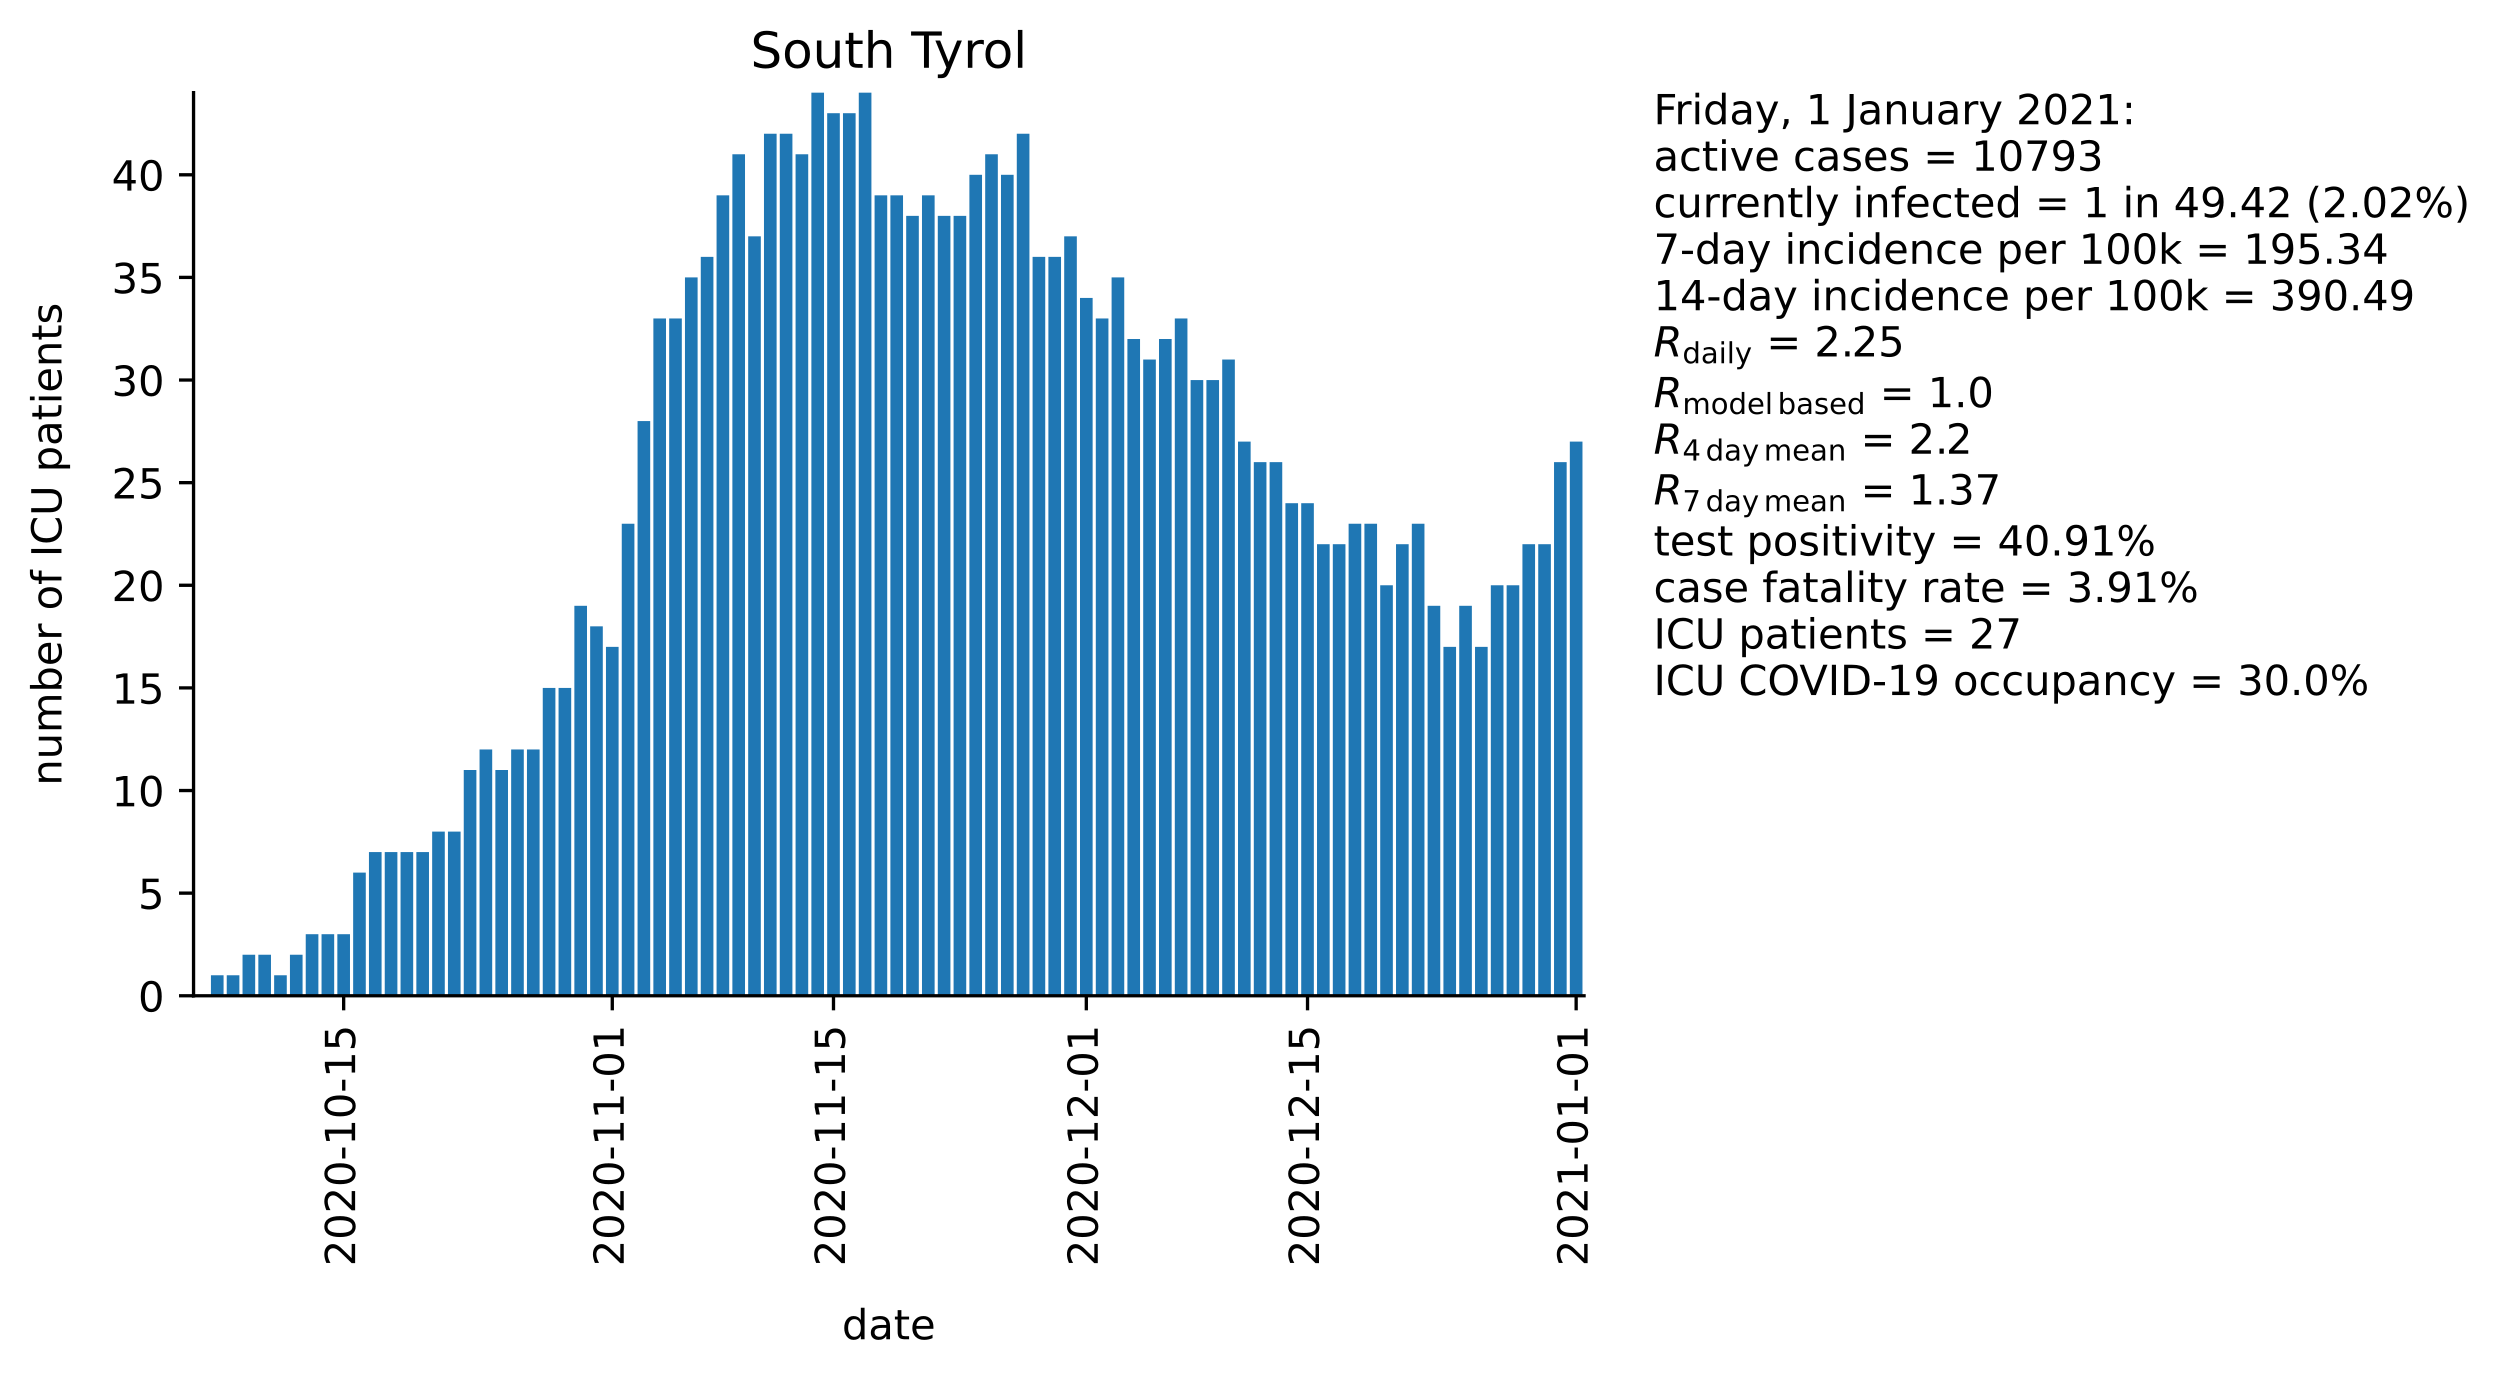 <?xml version="1.0" encoding="utf-8" standalone="no"?>
<!DOCTYPE svg PUBLIC "-//W3C//DTD SVG 1.1//EN"
  "http://www.w3.org/Graphics/SVG/1.1/DTD/svg11.dtd">
<!-- Created with matplotlib (https://matplotlib.org/) -->
<svg height="331.752pt" version="1.1" viewBox="0 0 601.943 331.752" width="601.943pt" xmlns="http://www.w3.org/2000/svg" xmlns:xlink="http://www.w3.org/1999/xlink">
 <defs>
  <style type="text/css">*{stroke-linecap:butt;stroke-linejoin:round;}</style>
 </defs>
 <g id="figure_1">
  <g id="patch_1">
   <path d="M 0 331.752 
L 601.943 331.752 
L 601.943 0 
L 0 0 
z
" style="fill:#ffffff;"/>
  </g>
  <g id="axes_1">
   <g id="patch_2">
    <path d="M 46.603 239.758 
L 381.403 239.758 
L 381.403 22.318 
L 46.603 22.318 
z
" style="fill:#ffffff;"/>
   </g>
   <g id="patch_3">
    <path clip-path="url(#p77e8b9b4bf)" d="M 46.984 239.758 
L 50.027 239.758 
L 50.027 239.758 
L 46.984 239.758 
z
" style="fill:#1f77b4;"/>
   </g>
   <g id="patch_4">
    <path clip-path="url(#p77e8b9b4bf)" d="M 50.788 239.758 
L 53.832 239.758 
L 53.832 234.816 
L 50.788 234.816 
z
" style="fill:#1f77b4;"/>
   </g>
   <g id="patch_5">
    <path clip-path="url(#p77e8b9b4bf)" d="M 54.593 239.758 
L 57.636 239.758 
L 57.636 234.816 
L 54.593 234.816 
z
" style="fill:#1f77b4;"/>
   </g>
   <g id="patch_6">
    <path clip-path="url(#p77e8b9b4bf)" d="M 58.397 239.758 
L 61.441 239.758 
L 61.441 229.874 
L 58.397 229.874 
z
" style="fill:#1f77b4;"/>
   </g>
   <g id="patch_7">
    <path clip-path="url(#p77e8b9b4bf)" d="M 62.202 239.758 
L 65.245 239.758 
L 65.245 229.874 
L 62.202 229.874 
z
" style="fill:#1f77b4;"/>
   </g>
   <g id="patch_8">
    <path clip-path="url(#p77e8b9b4bf)" d="M 66.006 239.758 
L 69.05 239.758 
L 69.05 234.816 
L 66.006 234.816 
z
" style="fill:#1f77b4;"/>
   </g>
   <g id="patch_9">
    <path clip-path="url(#p77e8b9b4bf)" d="M 69.811 239.758 
L 72.854 239.758 
L 72.854 229.874 
L 69.811 229.874 
z
" style="fill:#1f77b4;"/>
   </g>
   <g id="patch_10">
    <path clip-path="url(#p77e8b9b4bf)" d="M 73.615 239.758 
L 76.659 239.758 
L 76.659 224.933 
L 73.615 224.933 
z
" style="fill:#1f77b4;"/>
   </g>
   <g id="patch_11">
    <path clip-path="url(#p77e8b9b4bf)" d="M 77.42 239.758 
L 80.464 239.758 
L 80.464 224.933 
L 77.42 224.933 
z
" style="fill:#1f77b4;"/>
   </g>
   <g id="patch_12">
    <path clip-path="url(#p77e8b9b4bf)" d="M 81.224 239.758 
L 84.268 239.758 
L 84.268 224.933 
L 81.224 224.933 
z
" style="fill:#1f77b4;"/>
   </g>
   <g id="patch_13">
    <path clip-path="url(#p77e8b9b4bf)" d="M 85.029 239.758 
L 88.073 239.758 
L 88.073 210.107 
L 85.029 210.107 
z
" style="fill:#1f77b4;"/>
   </g>
   <g id="patch_14">
    <path clip-path="url(#p77e8b9b4bf)" d="M 88.834 239.758 
L 91.877 239.758 
L 91.877 205.165 
L 88.834 205.165 
z
" style="fill:#1f77b4;"/>
   </g>
   <g id="patch_15">
    <path clip-path="url(#p77e8b9b4bf)" d="M 92.638 239.758 
L 95.682 239.758 
L 95.682 205.165 
L 92.638 205.165 
z
" style="fill:#1f77b4;"/>
   </g>
   <g id="patch_16">
    <path clip-path="url(#p77e8b9b4bf)" d="M 96.443 239.758 
L 99.486 239.758 
L 99.486 205.165 
L 96.443 205.165 
z
" style="fill:#1f77b4;"/>
   </g>
   <g id="patch_17">
    <path clip-path="url(#p77e8b9b4bf)" d="M 100.247 239.758 
L 103.291 239.758 
L 103.291 205.165 
L 100.247 205.165 
z
" style="fill:#1f77b4;"/>
   </g>
   <g id="patch_18">
    <path clip-path="url(#p77e8b9b4bf)" d="M 104.052 239.758 
L 107.095 239.758 
L 107.095 200.224 
L 104.052 200.224 
z
" style="fill:#1f77b4;"/>
   </g>
   <g id="patch_19">
    <path clip-path="url(#p77e8b9b4bf)" d="M 107.856 239.758 
L 110.9 239.758 
L 110.9 200.224 
L 107.856 200.224 
z
" style="fill:#1f77b4;"/>
   </g>
   <g id="patch_20">
    <path clip-path="url(#p77e8b9b4bf)" d="M 111.661 239.758 
L 114.704 239.758 
L 114.704 185.398 
L 111.661 185.398 
z
" style="fill:#1f77b4;"/>
   </g>
   <g id="patch_21">
    <path clip-path="url(#p77e8b9b4bf)" d="M 115.465 239.758 
L 118.509 239.758 
L 118.509 180.456 
L 115.465 180.456 
z
" style="fill:#1f77b4;"/>
   </g>
   <g id="patch_22">
    <path clip-path="url(#p77e8b9b4bf)" d="M 119.27 239.758 
L 122.314 239.758 
L 122.314 185.398 
L 119.27 185.398 
z
" style="fill:#1f77b4;"/>
   </g>
   <g id="patch_23">
    <path clip-path="url(#p77e8b9b4bf)" d="M 123.074 239.758 
L 126.118 239.758 
L 126.118 180.456 
L 123.074 180.456 
z
" style="fill:#1f77b4;"/>
   </g>
   <g id="patch_24">
    <path clip-path="url(#p77e8b9b4bf)" d="M 126.879 239.758 
L 129.923 239.758 
L 129.923 180.456 
L 126.879 180.456 
z
" style="fill:#1f77b4;"/>
   </g>
   <g id="patch_25">
    <path clip-path="url(#p77e8b9b4bf)" d="M 130.684 239.758 
L 133.727 239.758 
L 133.727 165.631 
L 130.684 165.631 
z
" style="fill:#1f77b4;"/>
   </g>
   <g id="patch_26">
    <path clip-path="url(#p77e8b9b4bf)" d="M 134.488 239.758 
L 137.532 239.758 
L 137.532 165.631 
L 134.488 165.631 
z
" style="fill:#1f77b4;"/>
   </g>
   <g id="patch_27">
    <path clip-path="url(#p77e8b9b4bf)" d="M 138.293 239.758 
L 141.336 239.758 
L 141.336 145.864 
L 138.293 145.864 
z
" style="fill:#1f77b4;"/>
   </g>
   <g id="patch_28">
    <path clip-path="url(#p77e8b9b4bf)" d="M 142.097 239.758 
L 145.141 239.758 
L 145.141 150.805 
L 142.097 150.805 
z
" style="fill:#1f77b4;"/>
   </g>
   <g id="patch_29">
    <path clip-path="url(#p77e8b9b4bf)" d="M 145.902 239.758 
L 148.945 239.758 
L 148.945 155.747 
L 145.902 155.747 
z
" style="fill:#1f77b4;"/>
   </g>
   <g id="patch_30">
    <path clip-path="url(#p77e8b9b4bf)" d="M 149.706 239.758 
L 152.75 239.758 
L 152.75 126.096 
L 149.706 126.096 
z
" style="fill:#1f77b4;"/>
   </g>
   <g id="patch_31">
    <path clip-path="url(#p77e8b9b4bf)" d="M 153.511 239.758 
L 156.554 239.758 
L 156.554 101.387 
L 153.511 101.387 
z
" style="fill:#1f77b4;"/>
   </g>
   <g id="patch_32">
    <path clip-path="url(#p77e8b9b4bf)" d="M 157.315 239.758 
L 160.359 239.758 
L 160.359 76.678 
L 157.315 76.678 
z
" style="fill:#1f77b4;"/>
   </g>
   <g id="patch_33">
    <path clip-path="url(#p77e8b9b4bf)" d="M 161.12 239.758 
L 164.164 239.758 
L 164.164 76.678 
L 161.12 76.678 
z
" style="fill:#1f77b4;"/>
   </g>
   <g id="patch_34">
    <path clip-path="url(#p77e8b9b4bf)" d="M 164.924 239.758 
L 167.968 239.758 
L 167.968 66.794 
L 164.924 66.794 
z
" style="fill:#1f77b4;"/>
   </g>
   <g id="patch_35">
    <path clip-path="url(#p77e8b9b4bf)" d="M 168.729 239.758 
L 171.773 239.758 
L 171.773 61.853 
L 168.729 61.853 
z
" style="fill:#1f77b4;"/>
   </g>
   <g id="patch_36">
    <path clip-path="url(#p77e8b9b4bf)" d="M 172.534 239.758 
L 175.577 239.758 
L 175.577 47.027 
L 172.534 47.027 
z
" style="fill:#1f77b4;"/>
   </g>
   <g id="patch_37">
    <path clip-path="url(#p77e8b9b4bf)" d="M 176.338 239.758 
L 179.382 239.758 
L 179.382 37.144 
L 176.338 37.144 
z
" style="fill:#1f77b4;"/>
   </g>
   <g id="patch_38">
    <path clip-path="url(#p77e8b9b4bf)" d="M 180.143 239.758 
L 183.186 239.758 
L 183.186 56.911 
L 180.143 56.911 
z
" style="fill:#1f77b4;"/>
   </g>
   <g id="patch_39">
    <path clip-path="url(#p77e8b9b4bf)" d="M 183.947 239.758 
L 186.991 239.758 
L 186.991 32.202 
L 183.947 32.202 
z
" style="fill:#1f77b4;"/>
   </g>
   <g id="patch_40">
    <path clip-path="url(#p77e8b9b4bf)" d="M 187.752 239.758 
L 190.795 239.758 
L 190.795 32.202 
L 187.752 32.202 
z
" style="fill:#1f77b4;"/>
   </g>
   <g id="patch_41">
    <path clip-path="url(#p77e8b9b4bf)" d="M 191.556 239.758 
L 194.6 239.758 
L 194.6 37.144 
L 191.556 37.144 
z
" style="fill:#1f77b4;"/>
   </g>
   <g id="patch_42">
    <path clip-path="url(#p77e8b9b4bf)" d="M 195.361 239.758 
L 198.404 239.758 
L 198.404 22.318 
L 195.361 22.318 
z
" style="fill:#1f77b4;"/>
   </g>
   <g id="patch_43">
    <path clip-path="url(#p77e8b9b4bf)" d="M 199.165 239.758 
L 202.209 239.758 
L 202.209 27.26 
L 199.165 27.26 
z
" style="fill:#1f77b4;"/>
   </g>
   <g id="patch_44">
    <path clip-path="url(#p77e8b9b4bf)" d="M 202.97 239.758 
L 206.014 239.758 
L 206.014 27.26 
L 202.97 27.26 
z
" style="fill:#1f77b4;"/>
   </g>
   <g id="patch_45">
    <path clip-path="url(#p77e8b9b4bf)" d="M 206.774 239.758 
L 209.818 239.758 
L 209.818 22.318 
L 206.774 22.318 
z
" style="fill:#1f77b4;"/>
   </g>
   <g id="patch_46">
    <path clip-path="url(#p77e8b9b4bf)" d="M 210.579 239.758 
L 213.623 239.758 
L 213.623 47.027 
L 210.579 47.027 
z
" style="fill:#1f77b4;"/>
   </g>
   <g id="patch_47">
    <path clip-path="url(#p77e8b9b4bf)" d="M 214.384 239.758 
L 217.427 239.758 
L 217.427 47.027 
L 214.384 47.027 
z
" style="fill:#1f77b4;"/>
   </g>
   <g id="patch_48">
    <path clip-path="url(#p77e8b9b4bf)" d="M 218.188 239.758 
L 221.232 239.758 
L 221.232 51.969 
L 218.188 51.969 
z
" style="fill:#1f77b4;"/>
   </g>
   <g id="patch_49">
    <path clip-path="url(#p77e8b9b4bf)" d="M 221.993 239.758 
L 225.036 239.758 
L 225.036 47.027 
L 221.993 47.027 
z
" style="fill:#1f77b4;"/>
   </g>
   <g id="patch_50">
    <path clip-path="url(#p77e8b9b4bf)" d="M 225.797 239.758 
L 228.841 239.758 
L 228.841 51.969 
L 225.797 51.969 
z
" style="fill:#1f77b4;"/>
   </g>
   <g id="patch_51">
    <path clip-path="url(#p77e8b9b4bf)" d="M 229.602 239.758 
L 232.645 239.758 
L 232.645 51.969 
L 229.602 51.969 
z
" style="fill:#1f77b4;"/>
   </g>
   <g id="patch_52">
    <path clip-path="url(#p77e8b9b4bf)" d="M 233.406 239.758 
L 236.45 239.758 
L 236.45 42.085 
L 233.406 42.085 
z
" style="fill:#1f77b4;"/>
   </g>
   <g id="patch_53">
    <path clip-path="url(#p77e8b9b4bf)" d="M 237.211 239.758 
L 240.254 239.758 
L 240.254 37.144 
L 237.211 37.144 
z
" style="fill:#1f77b4;"/>
   </g>
   <g id="patch_54">
    <path clip-path="url(#p77e8b9b4bf)" d="M 241.015 239.758 
L 244.059 239.758 
L 244.059 42.085 
L 241.015 42.085 
z
" style="fill:#1f77b4;"/>
   </g>
   <g id="patch_55">
    <path clip-path="url(#p77e8b9b4bf)" d="M 244.82 239.758 
L 247.864 239.758 
L 247.864 32.202 
L 244.82 32.202 
z
" style="fill:#1f77b4;"/>
   </g>
   <g id="patch_56">
    <path clip-path="url(#p77e8b9b4bf)" d="M 248.624 239.758 
L 251.668 239.758 
L 251.668 61.853 
L 248.624 61.853 
z
" style="fill:#1f77b4;"/>
   </g>
   <g id="patch_57">
    <path clip-path="url(#p77e8b9b4bf)" d="M 252.429 239.758 
L 255.473 239.758 
L 255.473 61.853 
L 252.429 61.853 
z
" style="fill:#1f77b4;"/>
   </g>
   <g id="patch_58">
    <path clip-path="url(#p77e8b9b4bf)" d="M 256.234 239.758 
L 259.277 239.758 
L 259.277 56.911 
L 256.234 56.911 
z
" style="fill:#1f77b4;"/>
   </g>
   <g id="patch_59">
    <path clip-path="url(#p77e8b9b4bf)" d="M 260.038 239.758 
L 263.082 239.758 
L 263.082 71.736 
L 260.038 71.736 
z
" style="fill:#1f77b4;"/>
   </g>
   <g id="patch_60">
    <path clip-path="url(#p77e8b9b4bf)" d="M 263.843 239.758 
L 266.886 239.758 
L 266.886 76.678 
L 263.843 76.678 
z
" style="fill:#1f77b4;"/>
   </g>
   <g id="patch_61">
    <path clip-path="url(#p77e8b9b4bf)" d="M 267.647 239.758 
L 270.691 239.758 
L 270.691 66.794 
L 267.647 66.794 
z
" style="fill:#1f77b4;"/>
   </g>
   <g id="patch_62">
    <path clip-path="url(#p77e8b9b4bf)" d="M 271.452 239.758 
L 274.495 239.758 
L 274.495 81.62 
L 271.452 81.62 
z
" style="fill:#1f77b4;"/>
   </g>
   <g id="patch_63">
    <path clip-path="url(#p77e8b9b4bf)" d="M 275.256 239.758 
L 278.3 239.758 
L 278.3 86.562 
L 275.256 86.562 
z
" style="fill:#1f77b4;"/>
   </g>
   <g id="patch_64">
    <path clip-path="url(#p77e8b9b4bf)" d="M 279.061 239.758 
L 282.104 239.758 
L 282.104 81.62 
L 279.061 81.62 
z
" style="fill:#1f77b4;"/>
   </g>
   <g id="patch_65">
    <path clip-path="url(#p77e8b9b4bf)" d="M 282.865 239.758 
L 285.909 239.758 
L 285.909 76.678 
L 282.865 76.678 
z
" style="fill:#1f77b4;"/>
   </g>
   <g id="patch_66">
    <path clip-path="url(#p77e8b9b4bf)" d="M 286.67 239.758 
L 289.714 239.758 
L 289.714 91.504 
L 286.67 91.504 
z
" style="fill:#1f77b4;"/>
   </g>
   <g id="patch_67">
    <path clip-path="url(#p77e8b9b4bf)" d="M 290.474 239.758 
L 293.518 239.758 
L 293.518 91.504 
L 290.474 91.504 
z
" style="fill:#1f77b4;"/>
   </g>
   <g id="patch_68">
    <path clip-path="url(#p77e8b9b4bf)" d="M 294.279 239.758 
L 297.323 239.758 
L 297.323 86.562 
L 294.279 86.562 
z
" style="fill:#1f77b4;"/>
   </g>
   <g id="patch_69">
    <path clip-path="url(#p77e8b9b4bf)" d="M 298.084 239.758 
L 301.127 239.758 
L 301.127 106.329 
L 298.084 106.329 
z
" style="fill:#1f77b4;"/>
   </g>
   <g id="patch_70">
    <path clip-path="url(#p77e8b9b4bf)" d="M 301.888 239.758 
L 304.932 239.758 
L 304.932 111.271 
L 301.888 111.271 
z
" style="fill:#1f77b4;"/>
   </g>
   <g id="patch_71">
    <path clip-path="url(#p77e8b9b4bf)" d="M 305.693 239.758 
L 308.736 239.758 
L 308.736 111.271 
L 305.693 111.271 
z
" style="fill:#1f77b4;"/>
   </g>
   <g id="patch_72">
    <path clip-path="url(#p77e8b9b4bf)" d="M 309.497 239.758 
L 312.541 239.758 
L 312.541 121.154 
L 309.497 121.154 
z
" style="fill:#1f77b4;"/>
   </g>
   <g id="patch_73">
    <path clip-path="url(#p77e8b9b4bf)" d="M 313.302 239.758 
L 316.345 239.758 
L 316.345 121.154 
L 313.302 121.154 
z
" style="fill:#1f77b4;"/>
   </g>
   <g id="patch_74">
    <path clip-path="url(#p77e8b9b4bf)" d="M 317.106 239.758 
L 320.15 239.758 
L 320.15 131.038 
L 317.106 131.038 
z
" style="fill:#1f77b4;"/>
   </g>
   <g id="patch_75">
    <path clip-path="url(#p77e8b9b4bf)" d="M 320.911 239.758 
L 323.954 239.758 
L 323.954 131.038 
L 320.911 131.038 
z
" style="fill:#1f77b4;"/>
   </g>
   <g id="patch_76">
    <path clip-path="url(#p77e8b9b4bf)" d="M 324.715 239.758 
L 327.759 239.758 
L 327.759 126.096 
L 324.715 126.096 
z
" style="fill:#1f77b4;"/>
   </g>
   <g id="patch_77">
    <path clip-path="url(#p77e8b9b4bf)" d="M 328.52 239.758 
L 331.564 239.758 
L 331.564 126.096 
L 328.52 126.096 
z
" style="fill:#1f77b4;"/>
   </g>
   <g id="patch_78">
    <path clip-path="url(#p77e8b9b4bf)" d="M 332.324 239.758 
L 335.368 239.758 
L 335.368 140.922 
L 332.324 140.922 
z
" style="fill:#1f77b4;"/>
   </g>
   <g id="patch_79">
    <path clip-path="url(#p77e8b9b4bf)" d="M 336.129 239.758 
L 339.173 239.758 
L 339.173 131.038 
L 336.129 131.038 
z
" style="fill:#1f77b4;"/>
   </g>
   <g id="patch_80">
    <path clip-path="url(#p77e8b9b4bf)" d="M 339.934 239.758 
L 342.977 239.758 
L 342.977 126.096 
L 339.934 126.096 
z
" style="fill:#1f77b4;"/>
   </g>
   <g id="patch_81">
    <path clip-path="url(#p77e8b9b4bf)" d="M 343.738 239.758 
L 346.782 239.758 
L 346.782 145.864 
L 343.738 145.864 
z
" style="fill:#1f77b4;"/>
   </g>
   <g id="patch_82">
    <path clip-path="url(#p77e8b9b4bf)" d="M 347.543 239.758 
L 350.586 239.758 
L 350.586 155.747 
L 347.543 155.747 
z
" style="fill:#1f77b4;"/>
   </g>
   <g id="patch_83">
    <path clip-path="url(#p77e8b9b4bf)" d="M 351.347 239.758 
L 354.391 239.758 
L 354.391 145.864 
L 351.347 145.864 
z
" style="fill:#1f77b4;"/>
   </g>
   <g id="patch_84">
    <path clip-path="url(#p77e8b9b4bf)" d="M 355.152 239.758 
L 358.195 239.758 
L 358.195 155.747 
L 355.152 155.747 
z
" style="fill:#1f77b4;"/>
   </g>
   <g id="patch_85">
    <path clip-path="url(#p77e8b9b4bf)" d="M 358.956 239.758 
L 362 239.758 
L 362 140.922 
L 358.956 140.922 
z
" style="fill:#1f77b4;"/>
   </g>
   <g id="patch_86">
    <path clip-path="url(#p77e8b9b4bf)" d="M 362.761 239.758 
L 365.804 239.758 
L 365.804 140.922 
L 362.761 140.922 
z
" style="fill:#1f77b4;"/>
   </g>
   <g id="patch_87">
    <path clip-path="url(#p77e8b9b4bf)" d="M 366.565 239.758 
L 369.609 239.758 
L 369.609 131.038 
L 366.565 131.038 
z
" style="fill:#1f77b4;"/>
   </g>
   <g id="patch_88">
    <path clip-path="url(#p77e8b9b4bf)" d="M 370.37 239.758 
L 373.414 239.758 
L 373.414 131.038 
L 370.37 131.038 
z
" style="fill:#1f77b4;"/>
   </g>
   <g id="patch_89">
    <path clip-path="url(#p77e8b9b4bf)" d="M 374.174 239.758 
L 377.218 239.758 
L 377.218 111.271 
L 374.174 111.271 
z
" style="fill:#1f77b4;"/>
   </g>
   <g id="patch_90">
    <path clip-path="url(#p77e8b9b4bf)" d="M 377.979 239.758 
L 381.023 239.758 
L 381.023 106.329 
L 377.979 106.329 
z
" style="fill:#1f77b4;"/>
   </g>
   <g id="matplotlib.axis_1">
    <g id="xtick_1">
     <g id="line2d_1">
      <defs>
       <path d="M 0 0 
L 0 3.5 
" id="m0953aec11b" style="stroke:#000000;stroke-width:0.8;"/>
      </defs>
      <g>
       <use style="stroke:#000000;stroke-width:0.8;" x="82.746" xlink:href="#m0953aec11b" y="239.758"/>
      </g>
     </g>
     <g id="text_1">
      <!-- 2020-10-15 -->
      <g transform="translate(85.506 304.874)rotate(-90)scale(0.1 -0.1)">
       <defs>
        <path d="M 19.188 8.297 
L 53.609 8.297 
L 53.609 0 
L 7.328 0 
L 7.328 8.297 
Q 12.938 14.109 22.625 23.891 
Q 32.328 33.688 34.812 36.531 
Q 39.547 41.844 41.422 45.531 
Q 43.312 49.219 43.312 52.781 
Q 43.312 58.594 39.234 62.25 
Q 35.156 65.922 28.609 65.922 
Q 23.969 65.922 18.812 64.312 
Q 13.672 62.703 7.812 59.422 
L 7.812 69.391 
Q 13.766 71.781 18.938 73 
Q 24.125 74.219 28.422 74.219 
Q 39.75 74.219 46.484 68.547 
Q 53.219 62.891 53.219 53.422 
Q 53.219 48.922 51.531 44.891 
Q 49.859 40.875 45.406 35.406 
Q 44.188 33.984 37.641 27.219 
Q 31.109 20.453 19.188 8.297 
z
" id="DejaVuSans-50"/>
        <path d="M 31.781 66.406 
Q 24.172 66.406 20.328 58.906 
Q 16.5 51.422 16.5 36.375 
Q 16.5 21.391 20.328 13.891 
Q 24.172 6.391 31.781 6.391 
Q 39.453 6.391 43.281 13.891 
Q 47.125 21.391 47.125 36.375 
Q 47.125 51.422 43.281 58.906 
Q 39.453 66.406 31.781 66.406 
z
M 31.781 74.219 
Q 44.047 74.219 50.516 64.516 
Q 56.984 54.828 56.984 36.375 
Q 56.984 17.969 50.516 8.266 
Q 44.047 -1.422 31.781 -1.422 
Q 19.531 -1.422 13.062 8.266 
Q 6.594 17.969 6.594 36.375 
Q 6.594 54.828 13.062 64.516 
Q 19.531 74.219 31.781 74.219 
z
" id="DejaVuSans-48"/>
        <path d="M 4.891 31.391 
L 31.203 31.391 
L 31.203 23.391 
L 4.891 23.391 
z
" id="DejaVuSans-45"/>
        <path d="M 12.406 8.297 
L 28.516 8.297 
L 28.516 63.922 
L 10.984 60.406 
L 10.984 69.391 
L 28.422 72.906 
L 38.281 72.906 
L 38.281 8.297 
L 54.391 8.297 
L 54.391 0 
L 12.406 0 
z
" id="DejaVuSans-49"/>
        <path d="M 10.797 72.906 
L 49.516 72.906 
L 49.516 64.594 
L 19.828 64.594 
L 19.828 46.734 
Q 21.969 47.469 24.109 47.828 
Q 26.266 48.188 28.422 48.188 
Q 40.625 48.188 47.75 41.5 
Q 54.891 34.812 54.891 23.391 
Q 54.891 11.625 47.562 5.094 
Q 40.234 -1.422 26.906 -1.422 
Q 22.312 -1.422 17.547 -0.641 
Q 12.797 0.141 7.719 1.703 
L 7.719 11.625 
Q 12.109 9.234 16.797 8.062 
Q 21.484 6.891 26.703 6.891 
Q 35.156 6.891 40.078 11.328 
Q 45.016 15.766 45.016 23.391 
Q 45.016 31 40.078 35.438 
Q 35.156 39.891 26.703 39.891 
Q 22.75 39.891 18.812 39.016 
Q 14.891 38.141 10.797 36.281 
z
" id="DejaVuSans-53"/>
       </defs>
       <use xlink:href="#DejaVuSans-50"/>
       <use x="63.623" xlink:href="#DejaVuSans-48"/>
       <use x="127.246" xlink:href="#DejaVuSans-50"/>
       <use x="190.869" xlink:href="#DejaVuSans-48"/>
       <use x="254.492" xlink:href="#DejaVuSans-45"/>
       <use x="290.576" xlink:href="#DejaVuSans-49"/>
       <use x="354.199" xlink:href="#DejaVuSans-48"/>
       <use x="417.822" xlink:href="#DejaVuSans-45"/>
       <use x="453.906" xlink:href="#DejaVuSans-49"/>
       <use x="517.529" xlink:href="#DejaVuSans-53"/>
      </g>
     </g>
    </g>
    <g id="xtick_2">
     <g id="line2d_2">
      <g>
       <use style="stroke:#000000;stroke-width:0.8;" x="147.424" xlink:href="#m0953aec11b" y="239.758"/>
      </g>
     </g>
     <g id="text_2">
      <!-- 2020-11-01 -->
      <g transform="translate(150.183 304.874)rotate(-90)scale(0.1 -0.1)">
       <use xlink:href="#DejaVuSans-50"/>
       <use x="63.623" xlink:href="#DejaVuSans-48"/>
       <use x="127.246" xlink:href="#DejaVuSans-50"/>
       <use x="190.869" xlink:href="#DejaVuSans-48"/>
       <use x="254.492" xlink:href="#DejaVuSans-45"/>
       <use x="290.576" xlink:href="#DejaVuSans-49"/>
       <use x="354.199" xlink:href="#DejaVuSans-49"/>
       <use x="417.822" xlink:href="#DejaVuSans-45"/>
       <use x="453.906" xlink:href="#DejaVuSans-48"/>
       <use x="517.529" xlink:href="#DejaVuSans-49"/>
      </g>
     </g>
    </g>
    <g id="xtick_3">
     <g id="line2d_3">
      <g>
       <use style="stroke:#000000;stroke-width:0.8;" x="200.687" xlink:href="#m0953aec11b" y="239.758"/>
      </g>
     </g>
     <g id="text_3">
      <!-- 2020-11-15 -->
      <g transform="translate(203.447 304.874)rotate(-90)scale(0.1 -0.1)">
       <use xlink:href="#DejaVuSans-50"/>
       <use x="63.623" xlink:href="#DejaVuSans-48"/>
       <use x="127.246" xlink:href="#DejaVuSans-50"/>
       <use x="190.869" xlink:href="#DejaVuSans-48"/>
       <use x="254.492" xlink:href="#DejaVuSans-45"/>
       <use x="290.576" xlink:href="#DejaVuSans-49"/>
       <use x="354.199" xlink:href="#DejaVuSans-49"/>
       <use x="417.822" xlink:href="#DejaVuSans-45"/>
       <use x="453.906" xlink:href="#DejaVuSans-49"/>
       <use x="517.529" xlink:href="#DejaVuSans-53"/>
      </g>
     </g>
    </g>
    <g id="xtick_4">
     <g id="line2d_4">
      <g>
       <use style="stroke:#000000;stroke-width:0.8;" x="261.56" xlink:href="#m0953aec11b" y="239.758"/>
      </g>
     </g>
     <g id="text_4">
      <!-- 2020-12-01 -->
      <g transform="translate(264.319 304.874)rotate(-90)scale(0.1 -0.1)">
       <use xlink:href="#DejaVuSans-50"/>
       <use x="63.623" xlink:href="#DejaVuSans-48"/>
       <use x="127.246" xlink:href="#DejaVuSans-50"/>
       <use x="190.869" xlink:href="#DejaVuSans-48"/>
       <use x="254.492" xlink:href="#DejaVuSans-45"/>
       <use x="290.576" xlink:href="#DejaVuSans-49"/>
       <use x="354.199" xlink:href="#DejaVuSans-50"/>
       <use x="417.822" xlink:href="#DejaVuSans-45"/>
       <use x="453.906" xlink:href="#DejaVuSans-48"/>
       <use x="517.529" xlink:href="#DejaVuSans-49"/>
      </g>
     </g>
    </g>
    <g id="xtick_5">
     <g id="line2d_5">
      <g>
       <use style="stroke:#000000;stroke-width:0.8;" x="314.824" xlink:href="#m0953aec11b" y="239.758"/>
      </g>
     </g>
     <g id="text_5">
      <!-- 2020-12-15 -->
      <g transform="translate(317.583 304.874)rotate(-90)scale(0.1 -0.1)">
       <use xlink:href="#DejaVuSans-50"/>
       <use x="63.623" xlink:href="#DejaVuSans-48"/>
       <use x="127.246" xlink:href="#DejaVuSans-50"/>
       <use x="190.869" xlink:href="#DejaVuSans-48"/>
       <use x="254.492" xlink:href="#DejaVuSans-45"/>
       <use x="290.576" xlink:href="#DejaVuSans-49"/>
       <use x="354.199" xlink:href="#DejaVuSans-50"/>
       <use x="417.822" xlink:href="#DejaVuSans-45"/>
       <use x="453.906" xlink:href="#DejaVuSans-49"/>
       <use x="517.529" xlink:href="#DejaVuSans-53"/>
      </g>
     </g>
    </g>
    <g id="xtick_6">
     <g id="line2d_6">
      <g>
       <use style="stroke:#000000;stroke-width:0.8;" x="379.501" xlink:href="#m0953aec11b" y="239.758"/>
      </g>
     </g>
     <g id="text_6">
      <!-- 2021-01-01 -->
      <g transform="translate(382.26 304.874)rotate(-90)scale(0.1 -0.1)">
       <use xlink:href="#DejaVuSans-50"/>
       <use x="63.623" xlink:href="#DejaVuSans-48"/>
       <use x="127.246" xlink:href="#DejaVuSans-50"/>
       <use x="190.869" xlink:href="#DejaVuSans-49"/>
       <use x="254.492" xlink:href="#DejaVuSans-45"/>
       <use x="290.576" xlink:href="#DejaVuSans-48"/>
       <use x="354.199" xlink:href="#DejaVuSans-49"/>
       <use x="417.822" xlink:href="#DejaVuSans-45"/>
       <use x="453.906" xlink:href="#DejaVuSans-48"/>
       <use x="517.529" xlink:href="#DejaVuSans-49"/>
      </g>
     </g>
    </g>
    <g id="text_7">
     <!-- date -->
     <g transform="translate(202.728 322.472)scale(0.1 -0.1)">
      <defs>
       <path d="M 45.406 46.391 
L 45.406 75.984 
L 54.391 75.984 
L 54.391 0 
L 45.406 0 
L 45.406 8.203 
Q 42.578 3.328 38.25 0.953 
Q 33.938 -1.422 27.875 -1.422 
Q 17.969 -1.422 11.734 6.484 
Q 5.516 14.406 5.516 27.297 
Q 5.516 40.188 11.734 48.094 
Q 17.969 56 27.875 56 
Q 33.938 56 38.25 53.625 
Q 42.578 51.266 45.406 46.391 
z
M 14.797 27.297 
Q 14.797 17.391 18.875 11.75 
Q 22.953 6.109 30.078 6.109 
Q 37.203 6.109 41.297 11.75 
Q 45.406 17.391 45.406 27.297 
Q 45.406 37.203 41.297 42.844 
Q 37.203 48.484 30.078 48.484 
Q 22.953 48.484 18.875 42.844 
Q 14.797 37.203 14.797 27.297 
z
" id="DejaVuSans-100"/>
       <path d="M 34.281 27.484 
Q 23.391 27.484 19.188 25 
Q 14.984 22.516 14.984 16.5 
Q 14.984 11.719 18.141 8.906 
Q 21.297 6.109 26.703 6.109 
Q 34.188 6.109 38.703 11.406 
Q 43.219 16.703 43.219 25.484 
L 43.219 27.484 
z
M 52.203 31.203 
L 52.203 0 
L 43.219 0 
L 43.219 8.297 
Q 40.141 3.328 35.547 0.953 
Q 30.953 -1.422 24.312 -1.422 
Q 15.922 -1.422 10.953 3.297 
Q 6 8.016 6 15.922 
Q 6 25.141 12.172 29.828 
Q 18.359 34.516 30.609 34.516 
L 43.219 34.516 
L 43.219 35.406 
Q 43.219 41.609 39.141 45 
Q 35.062 48.391 27.688 48.391 
Q 23 48.391 18.547 47.266 
Q 14.109 46.141 10.016 43.891 
L 10.016 52.203 
Q 14.938 54.109 19.578 55.047 
Q 24.219 56 28.609 56 
Q 40.484 56 46.344 49.844 
Q 52.203 43.703 52.203 31.203 
z
" id="DejaVuSans-97"/>
       <path d="M 18.312 70.219 
L 18.312 54.688 
L 36.812 54.688 
L 36.812 47.703 
L 18.312 47.703 
L 18.312 18.016 
Q 18.312 11.328 20.141 9.422 
Q 21.969 7.516 27.594 7.516 
L 36.812 7.516 
L 36.812 0 
L 27.594 0 
Q 17.188 0 13.234 3.875 
Q 9.281 7.766 9.281 18.016 
L 9.281 47.703 
L 2.688 47.703 
L 2.688 54.688 
L 9.281 54.688 
L 9.281 70.219 
z
" id="DejaVuSans-116"/>
       <path d="M 56.203 29.594 
L 56.203 25.203 
L 14.891 25.203 
Q 15.484 15.922 20.484 11.062 
Q 25.484 6.203 34.422 6.203 
Q 39.594 6.203 44.453 7.469 
Q 49.312 8.734 54.109 11.281 
L 54.109 2.781 
Q 49.266 0.734 44.188 -0.344 
Q 39.109 -1.422 33.891 -1.422 
Q 20.797 -1.422 13.156 6.188 
Q 5.516 13.812 5.516 26.812 
Q 5.516 40.234 12.766 48.109 
Q 20.016 56 32.328 56 
Q 43.359 56 49.781 48.891 
Q 56.203 41.797 56.203 29.594 
z
M 47.219 32.234 
Q 47.125 39.594 43.094 43.984 
Q 39.062 48.391 32.422 48.391 
Q 24.906 48.391 20.391 44.141 
Q 15.875 39.891 15.188 32.172 
z
" id="DejaVuSans-101"/>
      </defs>
      <use xlink:href="#DejaVuSans-100"/>
      <use x="63.477" xlink:href="#DejaVuSans-97"/>
      <use x="124.756" xlink:href="#DejaVuSans-116"/>
      <use x="163.965" xlink:href="#DejaVuSans-101"/>
     </g>
    </g>
   </g>
   <g id="matplotlib.axis_2">
    <g id="ytick_1">
     <g id="line2d_7">
      <defs>
       <path d="M 0 0 
L -3.5 0 
" id="m941a63d8ba" style="stroke:#000000;stroke-width:0.8;"/>
      </defs>
      <g>
       <use style="stroke:#000000;stroke-width:0.8;" x="46.603" xlink:href="#m941a63d8ba" y="239.758"/>
      </g>
     </g>
     <g id="text_8">
      <!-- 0 -->
      <g transform="translate(33.241 243.557)scale(0.1 -0.1)">
       <use xlink:href="#DejaVuSans-48"/>
      </g>
     </g>
    </g>
    <g id="ytick_2">
     <g id="line2d_8">
      <g>
       <use style="stroke:#000000;stroke-width:0.8;" x="46.603" xlink:href="#m941a63d8ba" y="215.049"/>
      </g>
     </g>
     <g id="text_9">
      <!-- 5 -->
      <g transform="translate(33.241 218.848)scale(0.1 -0.1)">
       <use xlink:href="#DejaVuSans-53"/>
      </g>
     </g>
    </g>
    <g id="ytick_3">
     <g id="line2d_9">
      <g>
       <use style="stroke:#000000;stroke-width:0.8;" x="46.603" xlink:href="#m941a63d8ba" y="190.34"/>
      </g>
     </g>
     <g id="text_10">
      <!-- 10 -->
      <g transform="translate(26.878 194.139)scale(0.1 -0.1)">
       <use xlink:href="#DejaVuSans-49"/>
       <use x="63.623" xlink:href="#DejaVuSans-48"/>
      </g>
     </g>
    </g>
    <g id="ytick_4">
     <g id="line2d_10">
      <g>
       <use style="stroke:#000000;stroke-width:0.8;" x="46.603" xlink:href="#m941a63d8ba" y="165.631"/>
      </g>
     </g>
     <g id="text_11">
      <!-- 15 -->
      <g transform="translate(26.878 169.43)scale(0.1 -0.1)">
       <use xlink:href="#DejaVuSans-49"/>
       <use x="63.623" xlink:href="#DejaVuSans-53"/>
      </g>
     </g>
    </g>
    <g id="ytick_5">
     <g id="line2d_11">
      <g>
       <use style="stroke:#000000;stroke-width:0.8;" x="46.603" xlink:href="#m941a63d8ba" y="140.922"/>
      </g>
     </g>
     <g id="text_12">
      <!-- 20 -->
      <g transform="translate(26.878 144.721)scale(0.1 -0.1)">
       <use xlink:href="#DejaVuSans-50"/>
       <use x="63.623" xlink:href="#DejaVuSans-48"/>
      </g>
     </g>
    </g>
    <g id="ytick_6">
     <g id="line2d_12">
      <g>
       <use style="stroke:#000000;stroke-width:0.8;" x="46.603" xlink:href="#m941a63d8ba" y="116.213"/>
      </g>
     </g>
     <g id="text_13">
      <!-- 25 -->
      <g transform="translate(26.878 120.012)scale(0.1 -0.1)">
       <use xlink:href="#DejaVuSans-50"/>
       <use x="63.623" xlink:href="#DejaVuSans-53"/>
      </g>
     </g>
    </g>
    <g id="ytick_7">
     <g id="line2d_13">
      <g>
       <use style="stroke:#000000;stroke-width:0.8;" x="46.603" xlink:href="#m941a63d8ba" y="91.504"/>
      </g>
     </g>
     <g id="text_14">
      <!-- 30 -->
      <g transform="translate(26.878 95.303)scale(0.1 -0.1)">
       <defs>
        <path d="M 40.578 39.312 
Q 47.656 37.797 51.625 33 
Q 55.609 28.219 55.609 21.188 
Q 55.609 10.406 48.188 4.484 
Q 40.766 -1.422 27.094 -1.422 
Q 22.516 -1.422 17.656 -0.516 
Q 12.797 0.391 7.625 2.203 
L 7.625 11.719 
Q 11.719 9.328 16.594 8.109 
Q 21.484 6.891 26.812 6.891 
Q 36.078 6.891 40.938 10.547 
Q 45.797 14.203 45.797 21.188 
Q 45.797 27.641 41.281 31.266 
Q 36.766 34.906 28.719 34.906 
L 20.219 34.906 
L 20.219 43.016 
L 29.109 43.016 
Q 36.375 43.016 40.234 45.922 
Q 44.094 48.828 44.094 54.297 
Q 44.094 59.906 40.109 62.906 
Q 36.141 65.922 28.719 65.922 
Q 24.656 65.922 20.016 65.031 
Q 15.375 64.156 9.812 62.312 
L 9.812 71.094 
Q 15.438 72.656 20.344 73.438 
Q 25.25 74.219 29.594 74.219 
Q 40.828 74.219 47.359 69.109 
Q 53.906 64.016 53.906 55.328 
Q 53.906 49.266 50.438 45.094 
Q 46.969 40.922 40.578 39.312 
z
" id="DejaVuSans-51"/>
       </defs>
       <use xlink:href="#DejaVuSans-51"/>
       <use x="63.623" xlink:href="#DejaVuSans-48"/>
      </g>
     </g>
    </g>
    <g id="ytick_8">
     <g id="line2d_14">
      <g>
       <use style="stroke:#000000;stroke-width:0.8;" x="46.603" xlink:href="#m941a63d8ba" y="66.794"/>
      </g>
     </g>
     <g id="text_15">
      <!-- 35 -->
      <g transform="translate(26.878 70.594)scale(0.1 -0.1)">
       <use xlink:href="#DejaVuSans-51"/>
       <use x="63.623" xlink:href="#DejaVuSans-53"/>
      </g>
     </g>
    </g>
    <g id="ytick_9">
     <g id="line2d_15">
      <g>
       <use style="stroke:#000000;stroke-width:0.8;" x="46.603" xlink:href="#m941a63d8ba" y="42.085"/>
      </g>
     </g>
     <g id="text_16">
      <!-- 40 -->
      <g transform="translate(26.878 45.885)scale(0.1 -0.1)">
       <defs>
        <path d="M 37.797 64.312 
L 12.891 25.391 
L 37.797 25.391 
z
M 35.203 72.906 
L 47.609 72.906 
L 47.609 25.391 
L 58.016 25.391 
L 58.016 17.188 
L 47.609 17.188 
L 47.609 0 
L 37.797 0 
L 37.797 17.188 
L 4.891 17.188 
L 4.891 26.703 
z
" id="DejaVuSans-52"/>
       </defs>
       <use xlink:href="#DejaVuSans-52"/>
       <use x="63.623" xlink:href="#DejaVuSans-48"/>
      </g>
     </g>
    </g>
    <g id="text_17">
     <!-- number of ICU patients -->
     <g transform="translate(14.798 189.162)rotate(-90)scale(0.1 -0.1)">
      <defs>
       <path d="M 54.891 33.016 
L 54.891 0 
L 45.906 0 
L 45.906 32.719 
Q 45.906 40.484 42.875 44.328 
Q 39.844 48.188 33.797 48.188 
Q 26.516 48.188 22.312 43.547 
Q 18.109 38.922 18.109 30.906 
L 18.109 0 
L 9.078 0 
L 9.078 54.688 
L 18.109 54.688 
L 18.109 46.188 
Q 21.344 51.125 25.703 53.562 
Q 30.078 56 35.797 56 
Q 45.219 56 50.047 50.172 
Q 54.891 44.344 54.891 33.016 
z
" id="DejaVuSans-110"/>
       <path d="M 8.5 21.578 
L 8.5 54.688 
L 17.484 54.688 
L 17.484 21.922 
Q 17.484 14.156 20.5 10.266 
Q 23.531 6.391 29.594 6.391 
Q 36.859 6.391 41.078 11.031 
Q 45.312 15.672 45.312 23.688 
L 45.312 54.688 
L 54.297 54.688 
L 54.297 0 
L 45.312 0 
L 45.312 8.406 
Q 42.047 3.422 37.719 1 
Q 33.406 -1.422 27.688 -1.422 
Q 18.266 -1.422 13.375 4.438 
Q 8.5 10.297 8.5 21.578 
z
M 31.109 56 
z
" id="DejaVuSans-117"/>
       <path d="M 52 44.188 
Q 55.375 50.25 60.062 53.125 
Q 64.75 56 71.094 56 
Q 79.641 56 84.281 50.016 
Q 88.922 44.047 88.922 33.016 
L 88.922 0 
L 79.891 0 
L 79.891 32.719 
Q 79.891 40.578 77.094 44.375 
Q 74.312 48.188 68.609 48.188 
Q 61.625 48.188 57.562 43.547 
Q 53.516 38.922 53.516 30.906 
L 53.516 0 
L 44.484 0 
L 44.484 32.719 
Q 44.484 40.625 41.703 44.406 
Q 38.922 48.188 33.109 48.188 
Q 26.219 48.188 22.156 43.531 
Q 18.109 38.875 18.109 30.906 
L 18.109 0 
L 9.078 0 
L 9.078 54.688 
L 18.109 54.688 
L 18.109 46.188 
Q 21.188 51.219 25.484 53.609 
Q 29.781 56 35.688 56 
Q 41.656 56 45.828 52.969 
Q 50 49.953 52 44.188 
z
" id="DejaVuSans-109"/>
       <path d="M 48.688 27.297 
Q 48.688 37.203 44.609 42.844 
Q 40.531 48.484 33.406 48.484 
Q 26.266 48.484 22.188 42.844 
Q 18.109 37.203 18.109 27.297 
Q 18.109 17.391 22.188 11.75 
Q 26.266 6.109 33.406 6.109 
Q 40.531 6.109 44.609 11.75 
Q 48.688 17.391 48.688 27.297 
z
M 18.109 46.391 
Q 20.953 51.266 25.266 53.625 
Q 29.594 56 35.594 56 
Q 45.562 56 51.781 48.094 
Q 58.016 40.188 58.016 27.297 
Q 58.016 14.406 51.781 6.484 
Q 45.562 -1.422 35.594 -1.422 
Q 29.594 -1.422 25.266 0.953 
Q 20.953 3.328 18.109 8.203 
L 18.109 0 
L 9.078 0 
L 9.078 75.984 
L 18.109 75.984 
z
" id="DejaVuSans-98"/>
       <path d="M 41.109 46.297 
Q 39.594 47.172 37.812 47.578 
Q 36.031 48 33.891 48 
Q 26.266 48 22.188 43.047 
Q 18.109 38.094 18.109 28.812 
L 18.109 0 
L 9.078 0 
L 9.078 54.688 
L 18.109 54.688 
L 18.109 46.188 
Q 20.953 51.172 25.484 53.578 
Q 30.031 56 36.531 56 
Q 37.453 56 38.578 55.875 
Q 39.703 55.766 41.062 55.516 
z
" id="DejaVuSans-114"/>
       <path id="DejaVuSans-32"/>
       <path d="M 30.609 48.391 
Q 23.391 48.391 19.188 42.75 
Q 14.984 37.109 14.984 27.297 
Q 14.984 17.484 19.156 11.844 
Q 23.344 6.203 30.609 6.203 
Q 37.797 6.203 41.984 11.859 
Q 46.188 17.531 46.188 27.297 
Q 46.188 37.016 41.984 42.703 
Q 37.797 48.391 30.609 48.391 
z
M 30.609 56 
Q 42.328 56 49.016 48.375 
Q 55.719 40.766 55.719 27.297 
Q 55.719 13.875 49.016 6.219 
Q 42.328 -1.422 30.609 -1.422 
Q 18.844 -1.422 12.172 6.219 
Q 5.516 13.875 5.516 27.297 
Q 5.516 40.766 12.172 48.375 
Q 18.844 56 30.609 56 
z
" id="DejaVuSans-111"/>
       <path d="M 37.109 75.984 
L 37.109 68.5 
L 28.516 68.5 
Q 23.688 68.5 21.797 66.547 
Q 19.922 64.594 19.922 59.516 
L 19.922 54.688 
L 34.719 54.688 
L 34.719 47.703 
L 19.922 47.703 
L 19.922 0 
L 10.891 0 
L 10.891 47.703 
L 2.297 47.703 
L 2.297 54.688 
L 10.891 54.688 
L 10.891 58.5 
Q 10.891 67.625 15.141 71.797 
Q 19.391 75.984 28.609 75.984 
z
" id="DejaVuSans-102"/>
       <path d="M 9.812 72.906 
L 19.672 72.906 
L 19.672 0 
L 9.812 0 
z
" id="DejaVuSans-73"/>
       <path d="M 64.406 67.281 
L 64.406 56.891 
Q 59.422 61.531 53.781 63.812 
Q 48.141 66.109 41.797 66.109 
Q 29.297 66.109 22.656 58.469 
Q 16.016 50.828 16.016 36.375 
Q 16.016 21.969 22.656 14.328 
Q 29.297 6.688 41.797 6.688 
Q 48.141 6.688 53.781 8.984 
Q 59.422 11.281 64.406 15.922 
L 64.406 5.609 
Q 59.234 2.094 53.438 0.328 
Q 47.656 -1.422 41.219 -1.422 
Q 24.656 -1.422 15.125 8.703 
Q 5.609 18.844 5.609 36.375 
Q 5.609 53.953 15.125 64.078 
Q 24.656 74.219 41.219 74.219 
Q 47.75 74.219 53.531 72.484 
Q 59.328 70.75 64.406 67.281 
z
" id="DejaVuSans-67"/>
       <path d="M 8.688 72.906 
L 18.609 72.906 
L 18.609 28.609 
Q 18.609 16.891 22.844 11.734 
Q 27.094 6.594 36.625 6.594 
Q 46.094 6.594 50.344 11.734 
Q 54.594 16.891 54.594 28.609 
L 54.594 72.906 
L 64.5 72.906 
L 64.5 27.391 
Q 64.5 13.141 57.438 5.859 
Q 50.391 -1.422 36.625 -1.422 
Q 22.797 -1.422 15.734 5.859 
Q 8.688 13.141 8.688 27.391 
z
" id="DejaVuSans-85"/>
       <path d="M 18.109 8.203 
L 18.109 -20.797 
L 9.078 -20.797 
L 9.078 54.688 
L 18.109 54.688 
L 18.109 46.391 
Q 20.953 51.266 25.266 53.625 
Q 29.594 56 35.594 56 
Q 45.562 56 51.781 48.094 
Q 58.016 40.188 58.016 27.297 
Q 58.016 14.406 51.781 6.484 
Q 45.562 -1.422 35.594 -1.422 
Q 29.594 -1.422 25.266 0.953 
Q 20.953 3.328 18.109 8.203 
z
M 48.688 27.297 
Q 48.688 37.203 44.609 42.844 
Q 40.531 48.484 33.406 48.484 
Q 26.266 48.484 22.188 42.844 
Q 18.109 37.203 18.109 27.297 
Q 18.109 17.391 22.188 11.75 
Q 26.266 6.109 33.406 6.109 
Q 40.531 6.109 44.609 11.75 
Q 48.688 17.391 48.688 27.297 
z
" id="DejaVuSans-112"/>
       <path d="M 9.422 54.688 
L 18.406 54.688 
L 18.406 0 
L 9.422 0 
z
M 9.422 75.984 
L 18.406 75.984 
L 18.406 64.594 
L 9.422 64.594 
z
" id="DejaVuSans-105"/>
       <path d="M 44.281 53.078 
L 44.281 44.578 
Q 40.484 46.531 36.375 47.5 
Q 32.281 48.484 27.875 48.484 
Q 21.188 48.484 17.844 46.438 
Q 14.5 44.391 14.5 40.281 
Q 14.5 37.156 16.891 35.375 
Q 19.281 33.594 26.516 31.984 
L 29.594 31.297 
Q 39.156 29.25 43.188 25.516 
Q 47.219 21.781 47.219 15.094 
Q 47.219 7.469 41.188 3.016 
Q 35.156 -1.422 24.609 -1.422 
Q 20.219 -1.422 15.453 -0.562 
Q 10.688 0.297 5.422 2 
L 5.422 11.281 
Q 10.406 8.688 15.234 7.391 
Q 20.062 6.109 24.812 6.109 
Q 31.156 6.109 34.562 8.281 
Q 37.984 10.453 37.984 14.406 
Q 37.984 18.062 35.516 20.016 
Q 33.062 21.969 24.703 23.781 
L 21.578 24.516 
Q 13.234 26.266 9.516 29.906 
Q 5.812 33.547 5.812 39.891 
Q 5.812 47.609 11.281 51.797 
Q 16.75 56 26.812 56 
Q 31.781 56 36.172 55.266 
Q 40.578 54.547 44.281 53.078 
z
" id="DejaVuSans-115"/>
      </defs>
      <use xlink:href="#DejaVuSans-110"/>
      <use x="63.379" xlink:href="#DejaVuSans-117"/>
      <use x="126.758" xlink:href="#DejaVuSans-109"/>
      <use x="224.17" xlink:href="#DejaVuSans-98"/>
      <use x="287.646" xlink:href="#DejaVuSans-101"/>
      <use x="349.17" xlink:href="#DejaVuSans-114"/>
      <use x="390.283" xlink:href="#DejaVuSans-32"/>
      <use x="422.07" xlink:href="#DejaVuSans-111"/>
      <use x="483.252" xlink:href="#DejaVuSans-102"/>
      <use x="518.457" xlink:href="#DejaVuSans-32"/>
      <use x="550.244" xlink:href="#DejaVuSans-73"/>
      <use x="579.736" xlink:href="#DejaVuSans-67"/>
      <use x="649.561" xlink:href="#DejaVuSans-85"/>
      <use x="722.754" xlink:href="#DejaVuSans-32"/>
      <use x="754.541" xlink:href="#DejaVuSans-112"/>
      <use x="818.018" xlink:href="#DejaVuSans-97"/>
      <use x="879.297" xlink:href="#DejaVuSans-116"/>
      <use x="918.506" xlink:href="#DejaVuSans-105"/>
      <use x="946.289" xlink:href="#DejaVuSans-101"/>
      <use x="1007.812" xlink:href="#DejaVuSans-110"/>
      <use x="1071.191" xlink:href="#DejaVuSans-116"/>
      <use x="1110.4" xlink:href="#DejaVuSans-115"/>
     </g>
    </g>
   </g>
   <g id="patch_91">
    <path d="M 46.603 239.758 
L 46.603 22.318 
" style="fill:none;stroke:#000000;stroke-linecap:square;stroke-linejoin:miter;stroke-width:0.8;"/>
   </g>
   <g id="patch_92">
    <path d="M 46.603 239.758 
L 381.403 239.758 
" style="fill:none;stroke:#000000;stroke-linecap:square;stroke-linejoin:miter;stroke-width:0.8;"/>
   </g>
   <g id="text_18">
    <!-- Friday, 1 January 2021: -->
    <g transform="translate(398.143 29.917)scale(0.1 -0.1)">
     <defs>
      <path d="M 9.812 72.906 
L 51.703 72.906 
L 51.703 64.594 
L 19.672 64.594 
L 19.672 43.109 
L 48.578 43.109 
L 48.578 34.812 
L 19.672 34.812 
L 19.672 0 
L 9.812 0 
z
" id="DejaVuSans-70"/>
      <path d="M 32.172 -5.078 
Q 28.375 -14.844 24.75 -17.812 
Q 21.141 -20.797 15.094 -20.797 
L 7.906 -20.797 
L 7.906 -13.281 
L 13.188 -13.281 
Q 16.891 -13.281 18.938 -11.516 
Q 21 -9.766 23.484 -3.219 
L 25.094 0.875 
L 2.984 54.688 
L 12.5 54.688 
L 29.594 11.922 
L 46.688 54.688 
L 56.203 54.688 
z
" id="DejaVuSans-121"/>
      <path d="M 11.719 12.406 
L 22.016 12.406 
L 22.016 4 
L 14.016 -11.625 
L 7.719 -11.625 
L 11.719 4 
z
" id="DejaVuSans-44"/>
      <path d="M 9.812 72.906 
L 19.672 72.906 
L 19.672 5.078 
Q 19.672 -8.109 14.672 -14.062 
Q 9.672 -20.016 -1.422 -20.016 
L -5.172 -20.016 
L -5.172 -11.719 
L -2.094 -11.719 
Q 4.438 -11.719 7.125 -8.047 
Q 9.812 -4.391 9.812 5.078 
z
" id="DejaVuSans-74"/>
      <path d="M 11.719 12.406 
L 22.016 12.406 
L 22.016 0 
L 11.719 0 
z
M 11.719 51.703 
L 22.016 51.703 
L 22.016 39.312 
L 11.719 39.312 
z
" id="DejaVuSans-58"/>
     </defs>
     <use xlink:href="#DejaVuSans-70"/>
     <use x="50.27" xlink:href="#DejaVuSans-114"/>
     <use x="91.383" xlink:href="#DejaVuSans-105"/>
     <use x="119.166" xlink:href="#DejaVuSans-100"/>
     <use x="182.643" xlink:href="#DejaVuSans-97"/>
     <use x="243.922" xlink:href="#DejaVuSans-121"/>
     <use x="303.102" xlink:href="#DejaVuSans-44"/>
     <use x="334.889" xlink:href="#DejaVuSans-32"/>
     <use x="366.676" xlink:href="#DejaVuSans-49"/>
     <use x="430.299" xlink:href="#DejaVuSans-32"/>
     <use x="462.086" xlink:href="#DejaVuSans-74"/>
     <use x="491.578" xlink:href="#DejaVuSans-97"/>
     <use x="552.857" xlink:href="#DejaVuSans-110"/>
     <use x="616.236" xlink:href="#DejaVuSans-117"/>
     <use x="679.615" xlink:href="#DejaVuSans-97"/>
     <use x="740.895" xlink:href="#DejaVuSans-114"/>
     <use x="782.008" xlink:href="#DejaVuSans-121"/>
     <use x="841.188" xlink:href="#DejaVuSans-32"/>
     <use x="872.975" xlink:href="#DejaVuSans-50"/>
     <use x="936.598" xlink:href="#DejaVuSans-48"/>
     <use x="1000.221" xlink:href="#DejaVuSans-50"/>
     <use x="1063.844" xlink:href="#DejaVuSans-49"/>
     <use x="1127.467" xlink:href="#DejaVuSans-58"/>
    </g>
    <!-- active cases = 10793 -->
    <g transform="translate(398.143 41.114)scale(0.1 -0.1)">
     <defs>
      <path d="M 48.781 52.594 
L 48.781 44.188 
Q 44.969 46.297 41.141 47.344 
Q 37.312 48.391 33.406 48.391 
Q 24.656 48.391 19.812 42.844 
Q 14.984 37.312 14.984 27.297 
Q 14.984 17.281 19.812 11.734 
Q 24.656 6.203 33.406 6.203 
Q 37.312 6.203 41.141 7.25 
Q 44.969 8.297 48.781 10.406 
L 48.781 2.094 
Q 45.016 0.344 40.984 -0.531 
Q 36.969 -1.422 32.422 -1.422 
Q 20.062 -1.422 12.781 6.344 
Q 5.516 14.109 5.516 27.297 
Q 5.516 40.672 12.859 48.328 
Q 20.219 56 33.016 56 
Q 37.156 56 41.109 55.141 
Q 45.062 54.297 48.781 52.594 
z
" id="DejaVuSans-99"/>
      <path d="M 2.984 54.688 
L 12.5 54.688 
L 29.594 8.797 
L 46.688 54.688 
L 56.203 54.688 
L 35.688 0 
L 23.484 0 
z
" id="DejaVuSans-118"/>
      <path d="M 10.594 45.406 
L 73.188 45.406 
L 73.188 37.203 
L 10.594 37.203 
z
M 10.594 25.484 
L 73.188 25.484 
L 73.188 17.188 
L 10.594 17.188 
z
" id="DejaVuSans-61"/>
      <path d="M 8.203 72.906 
L 55.078 72.906 
L 55.078 68.703 
L 28.609 0 
L 18.312 0 
L 43.219 64.594 
L 8.203 64.594 
z
" id="DejaVuSans-55"/>
      <path d="M 10.984 1.516 
L 10.984 10.5 
Q 14.703 8.734 18.5 7.812 
Q 22.312 6.891 25.984 6.891 
Q 35.75 6.891 40.891 13.453 
Q 46.047 20.016 46.781 33.406 
Q 43.953 29.203 39.594 26.953 
Q 35.25 24.703 29.984 24.703 
Q 19.047 24.703 12.672 31.312 
Q 6.297 37.938 6.297 49.422 
Q 6.297 60.641 12.938 67.422 
Q 19.578 74.219 30.609 74.219 
Q 43.266 74.219 49.922 64.516 
Q 56.594 54.828 56.594 36.375 
Q 56.594 19.141 48.406 8.859 
Q 40.234 -1.422 26.422 -1.422 
Q 22.703 -1.422 18.891 -0.688 
Q 15.094 0.047 10.984 1.516 
z
M 30.609 32.422 
Q 37.25 32.422 41.125 36.953 
Q 45.016 41.5 45.016 49.422 
Q 45.016 57.281 41.125 61.844 
Q 37.25 66.406 30.609 66.406 
Q 23.969 66.406 20.094 61.844 
Q 16.219 57.281 16.219 49.422 
Q 16.219 41.5 20.094 36.953 
Q 23.969 32.422 30.609 32.422 
z
" id="DejaVuSans-57"/>
     </defs>
     <use xlink:href="#DejaVuSans-97"/>
     <use x="61.279" xlink:href="#DejaVuSans-99"/>
     <use x="116.26" xlink:href="#DejaVuSans-116"/>
     <use x="155.469" xlink:href="#DejaVuSans-105"/>
     <use x="183.252" xlink:href="#DejaVuSans-118"/>
     <use x="242.432" xlink:href="#DejaVuSans-101"/>
     <use x="303.955" xlink:href="#DejaVuSans-32"/>
     <use x="335.742" xlink:href="#DejaVuSans-99"/>
     <use x="390.723" xlink:href="#DejaVuSans-97"/>
     <use x="452.002" xlink:href="#DejaVuSans-115"/>
     <use x="504.102" xlink:href="#DejaVuSans-101"/>
     <use x="565.625" xlink:href="#DejaVuSans-115"/>
     <use x="617.725" xlink:href="#DejaVuSans-32"/>
     <use x="649.512" xlink:href="#DejaVuSans-61"/>
     <use x="733.301" xlink:href="#DejaVuSans-32"/>
     <use x="765.088" xlink:href="#DejaVuSans-49"/>
     <use x="828.711" xlink:href="#DejaVuSans-48"/>
     <use x="892.334" xlink:href="#DejaVuSans-55"/>
     <use x="955.957" xlink:href="#DejaVuSans-57"/>
     <use x="1019.58" xlink:href="#DejaVuSans-51"/>
    </g>
    <!-- currently infected = 1 in 49.42 (2.02%) -->
    <g transform="translate(398.143 52.312)scale(0.1 -0.1)">
     <defs>
      <path d="M 9.422 75.984 
L 18.406 75.984 
L 18.406 0 
L 9.422 0 
z
" id="DejaVuSans-108"/>
      <path d="M 10.688 12.406 
L 21 12.406 
L 21 0 
L 10.688 0 
z
" id="DejaVuSans-46"/>
      <path d="M 31 75.875 
Q 24.469 64.656 21.281 53.656 
Q 18.109 42.672 18.109 31.391 
Q 18.109 20.125 21.312 9.062 
Q 24.516 -2 31 -13.188 
L 23.188 -13.188 
Q 15.875 -1.703 12.234 9.375 
Q 8.594 20.453 8.594 31.391 
Q 8.594 42.281 12.203 53.312 
Q 15.828 64.359 23.188 75.875 
z
" id="DejaVuSans-40"/>
      <path d="M 72.703 32.078 
Q 68.453 32.078 66.031 28.469 
Q 63.625 24.859 63.625 18.406 
Q 63.625 12.062 66.031 8.422 
Q 68.453 4.781 72.703 4.781 
Q 76.859 4.781 79.266 8.422 
Q 81.688 12.062 81.688 18.406 
Q 81.688 24.812 79.266 28.438 
Q 76.859 32.078 72.703 32.078 
z
M 72.703 38.281 
Q 80.422 38.281 84.953 32.906 
Q 89.5 27.547 89.5 18.406 
Q 89.5 9.281 84.938 3.922 
Q 80.375 -1.422 72.703 -1.422 
Q 64.891 -1.422 60.344 3.922 
Q 55.812 9.281 55.812 18.406 
Q 55.812 27.594 60.375 32.938 
Q 64.938 38.281 72.703 38.281 
z
M 22.312 68.016 
Q 18.109 68.016 15.688 64.375 
Q 13.281 60.75 13.281 54.391 
Q 13.281 47.953 15.672 44.328 
Q 18.062 40.719 22.312 40.719 
Q 26.562 40.719 28.969 44.328 
Q 31.391 47.953 31.391 54.391 
Q 31.391 60.688 28.953 64.344 
Q 26.516 68.016 22.312 68.016 
z
M 66.406 74.219 
L 74.219 74.219 
L 28.609 -1.422 
L 20.797 -1.422 
z
M 22.312 74.219 
Q 30.031 74.219 34.609 68.875 
Q 39.203 63.531 39.203 54.391 
Q 39.203 45.172 34.641 39.844 
Q 30.078 34.516 22.312 34.516 
Q 14.547 34.516 10.031 39.859 
Q 5.516 45.219 5.516 54.391 
Q 5.516 63.484 10.047 68.844 
Q 14.594 74.219 22.312 74.219 
z
" id="DejaVuSans-37"/>
      <path d="M 8.016 75.875 
L 15.828 75.875 
Q 23.141 64.359 26.781 53.312 
Q 30.422 42.281 30.422 31.391 
Q 30.422 20.453 26.781 9.375 
Q 23.141 -1.703 15.828 -13.188 
L 8.016 -13.188 
Q 14.5 -2 17.703 9.062 
Q 20.906 20.125 20.906 31.391 
Q 20.906 42.672 17.703 53.656 
Q 14.5 64.656 8.016 75.875 
z
" id="DejaVuSans-41"/>
     </defs>
     <use xlink:href="#DejaVuSans-99"/>
     <use x="54.98" xlink:href="#DejaVuSans-117"/>
     <use x="118.359" xlink:href="#DejaVuSans-114"/>
     <use x="157.723" xlink:href="#DejaVuSans-114"/>
     <use x="196.586" xlink:href="#DejaVuSans-101"/>
     <use x="258.109" xlink:href="#DejaVuSans-110"/>
     <use x="321.488" xlink:href="#DejaVuSans-116"/>
     <use x="360.697" xlink:href="#DejaVuSans-108"/>
     <use x="388.48" xlink:href="#DejaVuSans-121"/>
     <use x="447.66" xlink:href="#DejaVuSans-32"/>
     <use x="479.447" xlink:href="#DejaVuSans-105"/>
     <use x="507.23" xlink:href="#DejaVuSans-110"/>
     <use x="570.609" xlink:href="#DejaVuSans-102"/>
     <use x="605.814" xlink:href="#DejaVuSans-101"/>
     <use x="667.338" xlink:href="#DejaVuSans-99"/>
     <use x="722.318" xlink:href="#DejaVuSans-116"/>
     <use x="761.527" xlink:href="#DejaVuSans-101"/>
     <use x="823.051" xlink:href="#DejaVuSans-100"/>
     <use x="886.527" xlink:href="#DejaVuSans-32"/>
     <use x="918.314" xlink:href="#DejaVuSans-61"/>
     <use x="1002.104" xlink:href="#DejaVuSans-32"/>
     <use x="1033.891" xlink:href="#DejaVuSans-49"/>
     <use x="1097.514" xlink:href="#DejaVuSans-32"/>
     <use x="1129.301" xlink:href="#DejaVuSans-105"/>
     <use x="1157.084" xlink:href="#DejaVuSans-110"/>
     <use x="1220.463" xlink:href="#DejaVuSans-32"/>
     <use x="1252.25" xlink:href="#DejaVuSans-52"/>
     <use x="1315.873" xlink:href="#DejaVuSans-57"/>
     <use x="1379.496" xlink:href="#DejaVuSans-46"/>
     <use x="1411.283" xlink:href="#DejaVuSans-52"/>
     <use x="1474.906" xlink:href="#DejaVuSans-50"/>
     <use x="1538.529" xlink:href="#DejaVuSans-32"/>
     <use x="1570.316" xlink:href="#DejaVuSans-40"/>
     <use x="1609.33" xlink:href="#DejaVuSans-50"/>
     <use x="1672.953" xlink:href="#DejaVuSans-46"/>
     <use x="1704.74" xlink:href="#DejaVuSans-48"/>
     <use x="1768.363" xlink:href="#DejaVuSans-50"/>
     <use x="1831.986" xlink:href="#DejaVuSans-37"/>
     <use x="1927.006" xlink:href="#DejaVuSans-41"/>
    </g>
    <!-- 7-day incidence per 100k = 195.34 -->
    <g transform="translate(398.143 63.51)scale(0.1 -0.1)">
     <defs>
      <path d="M 9.078 75.984 
L 18.109 75.984 
L 18.109 31.109 
L 44.922 54.688 
L 56.391 54.688 
L 27.391 29.109 
L 57.625 0 
L 45.906 0 
L 18.109 26.703 
L 18.109 0 
L 9.078 0 
z
" id="DejaVuSans-107"/>
     </defs>
     <use xlink:href="#DejaVuSans-55"/>
     <use x="63.623" xlink:href="#DejaVuSans-45"/>
     <use x="99.707" xlink:href="#DejaVuSans-100"/>
     <use x="163.184" xlink:href="#DejaVuSans-97"/>
     <use x="224.463" xlink:href="#DejaVuSans-121"/>
     <use x="283.643" xlink:href="#DejaVuSans-32"/>
     <use x="315.43" xlink:href="#DejaVuSans-105"/>
     <use x="343.213" xlink:href="#DejaVuSans-110"/>
     <use x="406.592" xlink:href="#DejaVuSans-99"/>
     <use x="461.572" xlink:href="#DejaVuSans-105"/>
     <use x="489.355" xlink:href="#DejaVuSans-100"/>
     <use x="552.832" xlink:href="#DejaVuSans-101"/>
     <use x="614.355" xlink:href="#DejaVuSans-110"/>
     <use x="677.734" xlink:href="#DejaVuSans-99"/>
     <use x="732.715" xlink:href="#DejaVuSans-101"/>
     <use x="794.238" xlink:href="#DejaVuSans-32"/>
     <use x="826.025" xlink:href="#DejaVuSans-112"/>
     <use x="889.502" xlink:href="#DejaVuSans-101"/>
     <use x="951.025" xlink:href="#DejaVuSans-114"/>
     <use x="992.139" xlink:href="#DejaVuSans-32"/>
     <use x="1023.926" xlink:href="#DejaVuSans-49"/>
     <use x="1087.549" xlink:href="#DejaVuSans-48"/>
     <use x="1151.172" xlink:href="#DejaVuSans-48"/>
     <use x="1214.795" xlink:href="#DejaVuSans-107"/>
     <use x="1272.705" xlink:href="#DejaVuSans-32"/>
     <use x="1304.492" xlink:href="#DejaVuSans-61"/>
     <use x="1388.281" xlink:href="#DejaVuSans-32"/>
     <use x="1420.068" xlink:href="#DejaVuSans-49"/>
     <use x="1483.691" xlink:href="#DejaVuSans-57"/>
     <use x="1547.314" xlink:href="#DejaVuSans-53"/>
     <use x="1610.938" xlink:href="#DejaVuSans-46"/>
     <use x="1642.725" xlink:href="#DejaVuSans-51"/>
     <use x="1706.348" xlink:href="#DejaVuSans-52"/>
    </g>
    <!-- 14-day incidence per 100k = 390.49 -->
    <g transform="translate(398.143 74.708)scale(0.1 -0.1)">
     <use xlink:href="#DejaVuSans-49"/>
     <use x="63.623" xlink:href="#DejaVuSans-52"/>
     <use x="127.246" xlink:href="#DejaVuSans-45"/>
     <use x="163.33" xlink:href="#DejaVuSans-100"/>
     <use x="226.807" xlink:href="#DejaVuSans-97"/>
     <use x="288.086" xlink:href="#DejaVuSans-121"/>
     <use x="347.266" xlink:href="#DejaVuSans-32"/>
     <use x="379.053" xlink:href="#DejaVuSans-105"/>
     <use x="406.836" xlink:href="#DejaVuSans-110"/>
     <use x="470.215" xlink:href="#DejaVuSans-99"/>
     <use x="525.195" xlink:href="#DejaVuSans-105"/>
     <use x="552.979" xlink:href="#DejaVuSans-100"/>
     <use x="616.455" xlink:href="#DejaVuSans-101"/>
     <use x="677.979" xlink:href="#DejaVuSans-110"/>
     <use x="741.357" xlink:href="#DejaVuSans-99"/>
     <use x="796.338" xlink:href="#DejaVuSans-101"/>
     <use x="857.861" xlink:href="#DejaVuSans-32"/>
     <use x="889.648" xlink:href="#DejaVuSans-112"/>
     <use x="953.125" xlink:href="#DejaVuSans-101"/>
     <use x="1014.648" xlink:href="#DejaVuSans-114"/>
     <use x="1055.762" xlink:href="#DejaVuSans-32"/>
     <use x="1087.549" xlink:href="#DejaVuSans-49"/>
     <use x="1151.172" xlink:href="#DejaVuSans-48"/>
     <use x="1214.795" xlink:href="#DejaVuSans-48"/>
     <use x="1278.418" xlink:href="#DejaVuSans-107"/>
     <use x="1336.328" xlink:href="#DejaVuSans-32"/>
     <use x="1368.115" xlink:href="#DejaVuSans-61"/>
     <use x="1451.904" xlink:href="#DejaVuSans-32"/>
     <use x="1483.691" xlink:href="#DejaVuSans-51"/>
     <use x="1547.314" xlink:href="#DejaVuSans-57"/>
     <use x="1610.938" xlink:href="#DejaVuSans-48"/>
     <use x="1674.561" xlink:href="#DejaVuSans-46"/>
     <use x="1706.348" xlink:href="#DejaVuSans-52"/>
     <use x="1769.971" xlink:href="#DejaVuSans-57"/>
    </g>
    <!-- $R_{\mathrm{daily}}$ = 2.25 -->
    <g transform="translate(398.143 85.906)scale(0.1 -0.1)">
     <defs>
      <path d="M 25.203 64.797 
L 20.219 38.922 
L 32.906 38.922 
Q 40.375 38.922 44.984 43.047 
Q 49.609 47.172 49.609 53.812 
Q 49.609 59.125 46.5 61.953 
Q 43.406 64.797 37.594 64.797 
z
M 43.312 35.016 
Q 46.438 34.281 48.516 31.391 
Q 50.594 28.516 53.328 19.922 
L 59.516 0 
L 49.125 0 
L 43.406 18.703 
Q 41.219 25.922 38.328 28.359 
Q 35.453 30.812 29.5 30.812 
L 18.609 30.812 
L 12.594 0 
L 2.688 0 
L 16.891 72.906 
L 39.109 72.906 
Q 49.219 72.906 54.609 68.328 
Q 60.016 63.766 60.016 55.172 
Q 60.016 47.562 55.422 41.984 
Q 50.828 36.422 43.312 35.016 
z
" id="DejaVuSans-Oblique-82"/>
     </defs>
     <use transform="translate(0 0.781)" xlink:href="#DejaVuSans-Oblique-82"/>
     <use transform="translate(69.482 -15.625)scale(0.7)" xlink:href="#DejaVuSans-100"/>
     <use transform="translate(113.916 -15.625)scale(0.7)" xlink:href="#DejaVuSans-97"/>
     <use transform="translate(156.812 -15.625)scale(0.7)" xlink:href="#DejaVuSans-105"/>
     <use transform="translate(176.26 -15.625)scale(0.7)" xlink:href="#DejaVuSans-108"/>
     <use transform="translate(195.708 -15.625)scale(0.7)" xlink:href="#DejaVuSans-121"/>
     <use transform="translate(239.868 0.781)" xlink:href="#DejaVuSans-32"/>
     <use transform="translate(271.655 0.781)" xlink:href="#DejaVuSans-61"/>
     <use transform="translate(355.444 0.781)" xlink:href="#DejaVuSans-32"/>
     <use transform="translate(387.231 0.781)" xlink:href="#DejaVuSans-50"/>
     <use transform="translate(450.854 0.781)" xlink:href="#DejaVuSans-46"/>
     <use transform="translate(477.142 0.781)" xlink:href="#DejaVuSans-50"/>
     <use transform="translate(540.765 0.781)" xlink:href="#DejaVuSans-53"/>
    </g>
    <!-- $R_{\mathrm{model{\,}based}}$ = 1.0 -->
    <g transform="translate(398.143 98.124)scale(0.1 -0.1)">
     <use transform="translate(0 0.781)" xlink:href="#DejaVuSans-Oblique-82"/>
     <use transform="translate(69.482 -15.625)scale(0.7)" xlink:href="#DejaVuSans-109"/>
     <use transform="translate(137.671 -15.625)scale(0.7)" xlink:href="#DejaVuSans-111"/>
     <use transform="translate(180.498 -15.625)scale(0.7)" xlink:href="#DejaVuSans-100"/>
     <use transform="translate(224.932 -15.625)scale(0.7)" xlink:href="#DejaVuSans-101"/>
     <use transform="translate(267.998 -15.625)scale(0.7)" xlink:href="#DejaVuSans-108"/>
     <use transform="translate(298.811 -15.625)scale(0.7)" xlink:href="#DejaVuSans-98"/>
     <use transform="translate(343.245 -15.625)scale(0.7)" xlink:href="#DejaVuSans-97"/>
     <use transform="translate(386.14 -15.625)scale(0.7)" xlink:href="#DejaVuSans-115"/>
     <use transform="translate(422.61 -15.625)scale(0.7)" xlink:href="#DejaVuSans-101"/>
     <use transform="translate(465.676 -15.625)scale(0.7)" xlink:href="#DejaVuSans-100"/>
     <use transform="translate(512.844 0.781)" xlink:href="#DejaVuSans-32"/>
     <use transform="translate(544.632 0.781)" xlink:href="#DejaVuSans-61"/>
     <use transform="translate(628.421 0.781)" xlink:href="#DejaVuSans-32"/>
     <use transform="translate(660.208 0.781)" xlink:href="#DejaVuSans-49"/>
     <use transform="translate(723.831 0.781)" xlink:href="#DejaVuSans-46"/>
     <use transform="translate(755.618 0.781)" xlink:href="#DejaVuSans-48"/>
    </g>
    <!-- $R_{\mathrm{4{\,}day{\,}mean}}$ = 2.2 -->
    <g transform="translate(398.143 109.322)scale(0.1 -0.1)">
     <use transform="translate(0 0.781)" xlink:href="#DejaVuSans-Oblique-82"/>
     <use transform="translate(69.482 -15.625)scale(0.7)" xlink:href="#DejaVuSans-52"/>
     <use transform="translate(125.384 -15.625)scale(0.7)" xlink:href="#DejaVuSans-100"/>
     <use transform="translate(169.817 -15.625)scale(0.7)" xlink:href="#DejaVuSans-97"/>
     <use transform="translate(212.713 -15.625)scale(0.7)" xlink:href="#DejaVuSans-121"/>
     <use transform="translate(265.503 -15.625)scale(0.7)" xlink:href="#DejaVuSans-109"/>
     <use transform="translate(333.692 -15.625)scale(0.7)" xlink:href="#DejaVuSans-101"/>
     <use transform="translate(376.758 -15.625)scale(0.7)" xlink:href="#DejaVuSans-97"/>
     <use transform="translate(419.654 -15.625)scale(0.7)" xlink:href="#DejaVuSans-110"/>
     <use transform="translate(466.753 0.781)" xlink:href="#DejaVuSans-32"/>
     <use transform="translate(498.54 0.781)" xlink:href="#DejaVuSans-61"/>
     <use transform="translate(582.33 0.781)" xlink:href="#DejaVuSans-32"/>
     <use transform="translate(614.117 0.781)" xlink:href="#DejaVuSans-50"/>
     <use transform="translate(677.74 0.781)" xlink:href="#DejaVuSans-46"/>
     <use transform="translate(704.027 0.781)" xlink:href="#DejaVuSans-50"/>
    </g>
    <!-- $R_{\mathrm{7{\,}day{\,}mean}}$ = 1.37 -->
    <g transform="translate(398.143 121.54)scale(0.1 -0.1)">
     <use transform="translate(0 0.781)" xlink:href="#DejaVuSans-Oblique-82"/>
     <use transform="translate(69.482 -15.625)scale(0.7)" xlink:href="#DejaVuSans-55"/>
     <use transform="translate(125.384 -15.625)scale(0.7)" xlink:href="#DejaVuSans-100"/>
     <use transform="translate(169.817 -15.625)scale(0.7)" xlink:href="#DejaVuSans-97"/>
     <use transform="translate(212.713 -15.625)scale(0.7)" xlink:href="#DejaVuSans-121"/>
     <use transform="translate(265.503 -15.625)scale(0.7)" xlink:href="#DejaVuSans-109"/>
     <use transform="translate(333.692 -15.625)scale(0.7)" xlink:href="#DejaVuSans-101"/>
     <use transform="translate(376.758 -15.625)scale(0.7)" xlink:href="#DejaVuSans-97"/>
     <use transform="translate(419.654 -15.625)scale(0.7)" xlink:href="#DejaVuSans-110"/>
     <use transform="translate(466.753 0.781)" xlink:href="#DejaVuSans-32"/>
     <use transform="translate(498.54 0.781)" xlink:href="#DejaVuSans-61"/>
     <use transform="translate(582.33 0.781)" xlink:href="#DejaVuSans-32"/>
     <use transform="translate(614.117 0.781)" xlink:href="#DejaVuSans-49"/>
     <use transform="translate(677.74 0.781)" xlink:href="#DejaVuSans-46"/>
     <use transform="translate(709.527 0.781)" xlink:href="#DejaVuSans-51"/>
     <use transform="translate(773.15 0.781)" xlink:href="#DejaVuSans-55"/>
    </g>
    <!-- test positivity = 40.91% -->
    <g transform="translate(398.143 133.758)scale(0.1 -0.1)">
     <use xlink:href="#DejaVuSans-116"/>
     <use x="39.209" xlink:href="#DejaVuSans-101"/>
     <use x="100.732" xlink:href="#DejaVuSans-115"/>
     <use x="152.832" xlink:href="#DejaVuSans-116"/>
     <use x="192.041" xlink:href="#DejaVuSans-32"/>
     <use x="223.828" xlink:href="#DejaVuSans-112"/>
     <use x="287.305" xlink:href="#DejaVuSans-111"/>
     <use x="348.486" xlink:href="#DejaVuSans-115"/>
     <use x="400.586" xlink:href="#DejaVuSans-105"/>
     <use x="428.369" xlink:href="#DejaVuSans-116"/>
     <use x="467.578" xlink:href="#DejaVuSans-105"/>
     <use x="495.361" xlink:href="#DejaVuSans-118"/>
     <use x="554.541" xlink:href="#DejaVuSans-105"/>
     <use x="582.324" xlink:href="#DejaVuSans-116"/>
     <use x="621.533" xlink:href="#DejaVuSans-121"/>
     <use x="680.713" xlink:href="#DejaVuSans-32"/>
     <use x="712.5" xlink:href="#DejaVuSans-61"/>
     <use x="796.289" xlink:href="#DejaVuSans-32"/>
     <use x="828.076" xlink:href="#DejaVuSans-52"/>
     <use x="891.699" xlink:href="#DejaVuSans-48"/>
     <use x="955.322" xlink:href="#DejaVuSans-46"/>
     <use x="987.109" xlink:href="#DejaVuSans-57"/>
     <use x="1050.732" xlink:href="#DejaVuSans-49"/>
     <use x="1114.355" xlink:href="#DejaVuSans-37"/>
    </g>
    <!-- case fatality rate = 3.91% -->
    <g transform="translate(398.143 144.956)scale(0.1 -0.1)">
     <use xlink:href="#DejaVuSans-99"/>
     <use x="54.98" xlink:href="#DejaVuSans-97"/>
     <use x="116.26" xlink:href="#DejaVuSans-115"/>
     <use x="168.359" xlink:href="#DejaVuSans-101"/>
     <use x="229.883" xlink:href="#DejaVuSans-32"/>
     <use x="261.67" xlink:href="#DejaVuSans-102"/>
     <use x="296.875" xlink:href="#DejaVuSans-97"/>
     <use x="358.154" xlink:href="#DejaVuSans-116"/>
     <use x="397.363" xlink:href="#DejaVuSans-97"/>
     <use x="458.643" xlink:href="#DejaVuSans-108"/>
     <use x="486.426" xlink:href="#DejaVuSans-105"/>
     <use x="514.209" xlink:href="#DejaVuSans-116"/>
     <use x="553.418" xlink:href="#DejaVuSans-121"/>
     <use x="612.598" xlink:href="#DejaVuSans-32"/>
     <use x="644.385" xlink:href="#DejaVuSans-114"/>
     <use x="685.498" xlink:href="#DejaVuSans-97"/>
     <use x="746.777" xlink:href="#DejaVuSans-116"/>
     <use x="785.986" xlink:href="#DejaVuSans-101"/>
     <use x="847.51" xlink:href="#DejaVuSans-32"/>
     <use x="879.297" xlink:href="#DejaVuSans-61"/>
     <use x="963.086" xlink:href="#DejaVuSans-32"/>
     <use x="994.873" xlink:href="#DejaVuSans-51"/>
     <use x="1058.496" xlink:href="#DejaVuSans-46"/>
     <use x="1090.283" xlink:href="#DejaVuSans-57"/>
     <use x="1153.906" xlink:href="#DejaVuSans-49"/>
     <use x="1217.529" xlink:href="#DejaVuSans-37"/>
    </g>
    <!-- ICU patients = 27 -->
    <g transform="translate(398.143 156.153)scale(0.1 -0.1)">
     <use xlink:href="#DejaVuSans-73"/>
     <use x="29.492" xlink:href="#DejaVuSans-67"/>
     <use x="99.316" xlink:href="#DejaVuSans-85"/>
     <use x="172.51" xlink:href="#DejaVuSans-32"/>
     <use x="204.297" xlink:href="#DejaVuSans-112"/>
     <use x="267.773" xlink:href="#DejaVuSans-97"/>
     <use x="329.053" xlink:href="#DejaVuSans-116"/>
     <use x="368.262" xlink:href="#DejaVuSans-105"/>
     <use x="396.045" xlink:href="#DejaVuSans-101"/>
     <use x="457.568" xlink:href="#DejaVuSans-110"/>
     <use x="520.947" xlink:href="#DejaVuSans-116"/>
     <use x="560.156" xlink:href="#DejaVuSans-115"/>
     <use x="612.256" xlink:href="#DejaVuSans-32"/>
     <use x="644.043" xlink:href="#DejaVuSans-61"/>
     <use x="727.832" xlink:href="#DejaVuSans-32"/>
     <use x="759.619" xlink:href="#DejaVuSans-50"/>
     <use x="823.242" xlink:href="#DejaVuSans-55"/>
    </g>
    <!-- ICU COVID-19 occupancy = 30.0% -->
    <g transform="translate(398.143 167.351)scale(0.1 -0.1)">
     <defs>
      <path d="M 39.406 66.219 
Q 28.656 66.219 22.328 58.203 
Q 16.016 50.203 16.016 36.375 
Q 16.016 22.609 22.328 14.594 
Q 28.656 6.594 39.406 6.594 
Q 50.141 6.594 56.422 14.594 
Q 62.703 22.609 62.703 36.375 
Q 62.703 50.203 56.422 58.203 
Q 50.141 66.219 39.406 66.219 
z
M 39.406 74.219 
Q 54.734 74.219 63.906 63.938 
Q 73.094 53.656 73.094 36.375 
Q 73.094 19.141 63.906 8.859 
Q 54.734 -1.422 39.406 -1.422 
Q 24.031 -1.422 14.812 8.828 
Q 5.609 19.094 5.609 36.375 
Q 5.609 53.656 14.812 63.938 
Q 24.031 74.219 39.406 74.219 
z
" id="DejaVuSans-79"/>
      <path d="M 28.609 0 
L 0.781 72.906 
L 11.078 72.906 
L 34.188 11.531 
L 57.328 72.906 
L 67.578 72.906 
L 39.797 0 
z
" id="DejaVuSans-86"/>
      <path d="M 19.672 64.797 
L 19.672 8.109 
L 31.594 8.109 
Q 46.688 8.109 53.688 14.938 
Q 60.688 21.781 60.688 36.531 
Q 60.688 51.172 53.688 57.984 
Q 46.688 64.797 31.594 64.797 
z
M 9.812 72.906 
L 30.078 72.906 
Q 51.266 72.906 61.172 64.094 
Q 71.094 55.281 71.094 36.531 
Q 71.094 17.672 61.125 8.828 
Q 51.172 0 30.078 0 
L 9.812 0 
z
" id="DejaVuSans-68"/>
     </defs>
     <use xlink:href="#DejaVuSans-73"/>
     <use x="29.492" xlink:href="#DejaVuSans-67"/>
     <use x="99.316" xlink:href="#DejaVuSans-85"/>
     <use x="172.51" xlink:href="#DejaVuSans-32"/>
     <use x="204.297" xlink:href="#DejaVuSans-67"/>
     <use x="274.121" xlink:href="#DejaVuSans-79"/>
     <use x="351.082" xlink:href="#DejaVuSans-86"/>
     <use x="419.49" xlink:href="#DejaVuSans-73"/>
     <use x="448.982" xlink:href="#DejaVuSans-68"/>
     <use x="525.984" xlink:href="#DejaVuSans-45"/>
     <use x="562.068" xlink:href="#DejaVuSans-49"/>
     <use x="625.691" xlink:href="#DejaVuSans-57"/>
     <use x="689.314" xlink:href="#DejaVuSans-32"/>
     <use x="721.102" xlink:href="#DejaVuSans-111"/>
     <use x="782.283" xlink:href="#DejaVuSans-99"/>
     <use x="837.264" xlink:href="#DejaVuSans-99"/>
     <use x="892.244" xlink:href="#DejaVuSans-117"/>
     <use x="955.623" xlink:href="#DejaVuSans-112"/>
     <use x="1019.1" xlink:href="#DejaVuSans-97"/>
     <use x="1080.379" xlink:href="#DejaVuSans-110"/>
     <use x="1143.758" xlink:href="#DejaVuSans-99"/>
     <use x="1198.738" xlink:href="#DejaVuSans-121"/>
     <use x="1257.918" xlink:href="#DejaVuSans-32"/>
     <use x="1289.705" xlink:href="#DejaVuSans-61"/>
     <use x="1373.494" xlink:href="#DejaVuSans-32"/>
     <use x="1405.281" xlink:href="#DejaVuSans-51"/>
     <use x="1468.904" xlink:href="#DejaVuSans-48"/>
     <use x="1532.527" xlink:href="#DejaVuSans-46"/>
     <use x="1564.314" xlink:href="#DejaVuSans-48"/>
     <use x="1627.938" xlink:href="#DejaVuSans-37"/>
    </g>
   </g>
   <g id="text_19">
    <!-- South Tyrol -->
    <g transform="translate(180.711 16.318)scale(0.12 -0.12)">
     <defs>
      <path d="M 53.516 70.516 
L 53.516 60.891 
Q 47.906 63.578 42.922 64.891 
Q 37.938 66.219 33.297 66.219 
Q 25.25 66.219 20.875 63.094 
Q 16.5 59.969 16.5 54.203 
Q 16.5 49.359 19.406 46.891 
Q 22.312 44.438 30.422 42.922 
L 36.375 41.703 
Q 47.406 39.594 52.656 34.297 
Q 57.906 29 57.906 20.125 
Q 57.906 9.516 50.797 4.047 
Q 43.703 -1.422 29.984 -1.422 
Q 24.812 -1.422 18.969 -0.25 
Q 13.141 0.922 6.891 3.219 
L 6.891 13.375 
Q 12.891 10.016 18.656 8.297 
Q 24.422 6.594 29.984 6.594 
Q 38.422 6.594 43.016 9.906 
Q 47.609 13.234 47.609 19.391 
Q 47.609 24.75 44.312 27.781 
Q 41.016 30.812 33.5 32.328 
L 27.484 33.5 
Q 16.453 35.688 11.516 40.375 
Q 6.594 45.062 6.594 53.422 
Q 6.594 63.094 13.406 68.656 
Q 20.219 74.219 32.172 74.219 
Q 37.312 74.219 42.625 73.281 
Q 47.953 72.359 53.516 70.516 
z
" id="DejaVuSans-83"/>
      <path d="M 54.891 33.016 
L 54.891 0 
L 45.906 0 
L 45.906 32.719 
Q 45.906 40.484 42.875 44.328 
Q 39.844 48.188 33.797 48.188 
Q 26.516 48.188 22.312 43.547 
Q 18.109 38.922 18.109 30.906 
L 18.109 0 
L 9.078 0 
L 9.078 75.984 
L 18.109 75.984 
L 18.109 46.188 
Q 21.344 51.125 25.703 53.562 
Q 30.078 56 35.797 56 
Q 45.219 56 50.047 50.172 
Q 54.891 44.344 54.891 33.016 
z
" id="DejaVuSans-104"/>
      <path d="M -0.297 72.906 
L 61.375 72.906 
L 61.375 64.594 
L 35.5 64.594 
L 35.5 0 
L 25.594 0 
L 25.594 64.594 
L -0.297 64.594 
z
" id="DejaVuSans-84"/>
     </defs>
     <use xlink:href="#DejaVuSans-83"/>
     <use x="63.477" xlink:href="#DejaVuSans-111"/>
     <use x="124.658" xlink:href="#DejaVuSans-117"/>
     <use x="188.037" xlink:href="#DejaVuSans-116"/>
     <use x="227.246" xlink:href="#DejaVuSans-104"/>
     <use x="290.625" xlink:href="#DejaVuSans-32"/>
     <use x="322.412" xlink:href="#DejaVuSans-84"/>
     <use x="367.871" xlink:href="#DejaVuSans-121"/>
     <use x="427.051" xlink:href="#DejaVuSans-114"/>
     <use x="465.914" xlink:href="#DejaVuSans-111"/>
     <use x="527.096" xlink:href="#DejaVuSans-108"/>
    </g>
   </g>
  </g>
 </g>
 <defs>
  <clipPath id="p77e8b9b4bf">
   <rect height="217.44" width="334.8" x="46.603" y="22.318"/>
  </clipPath>
 </defs>
</svg>
